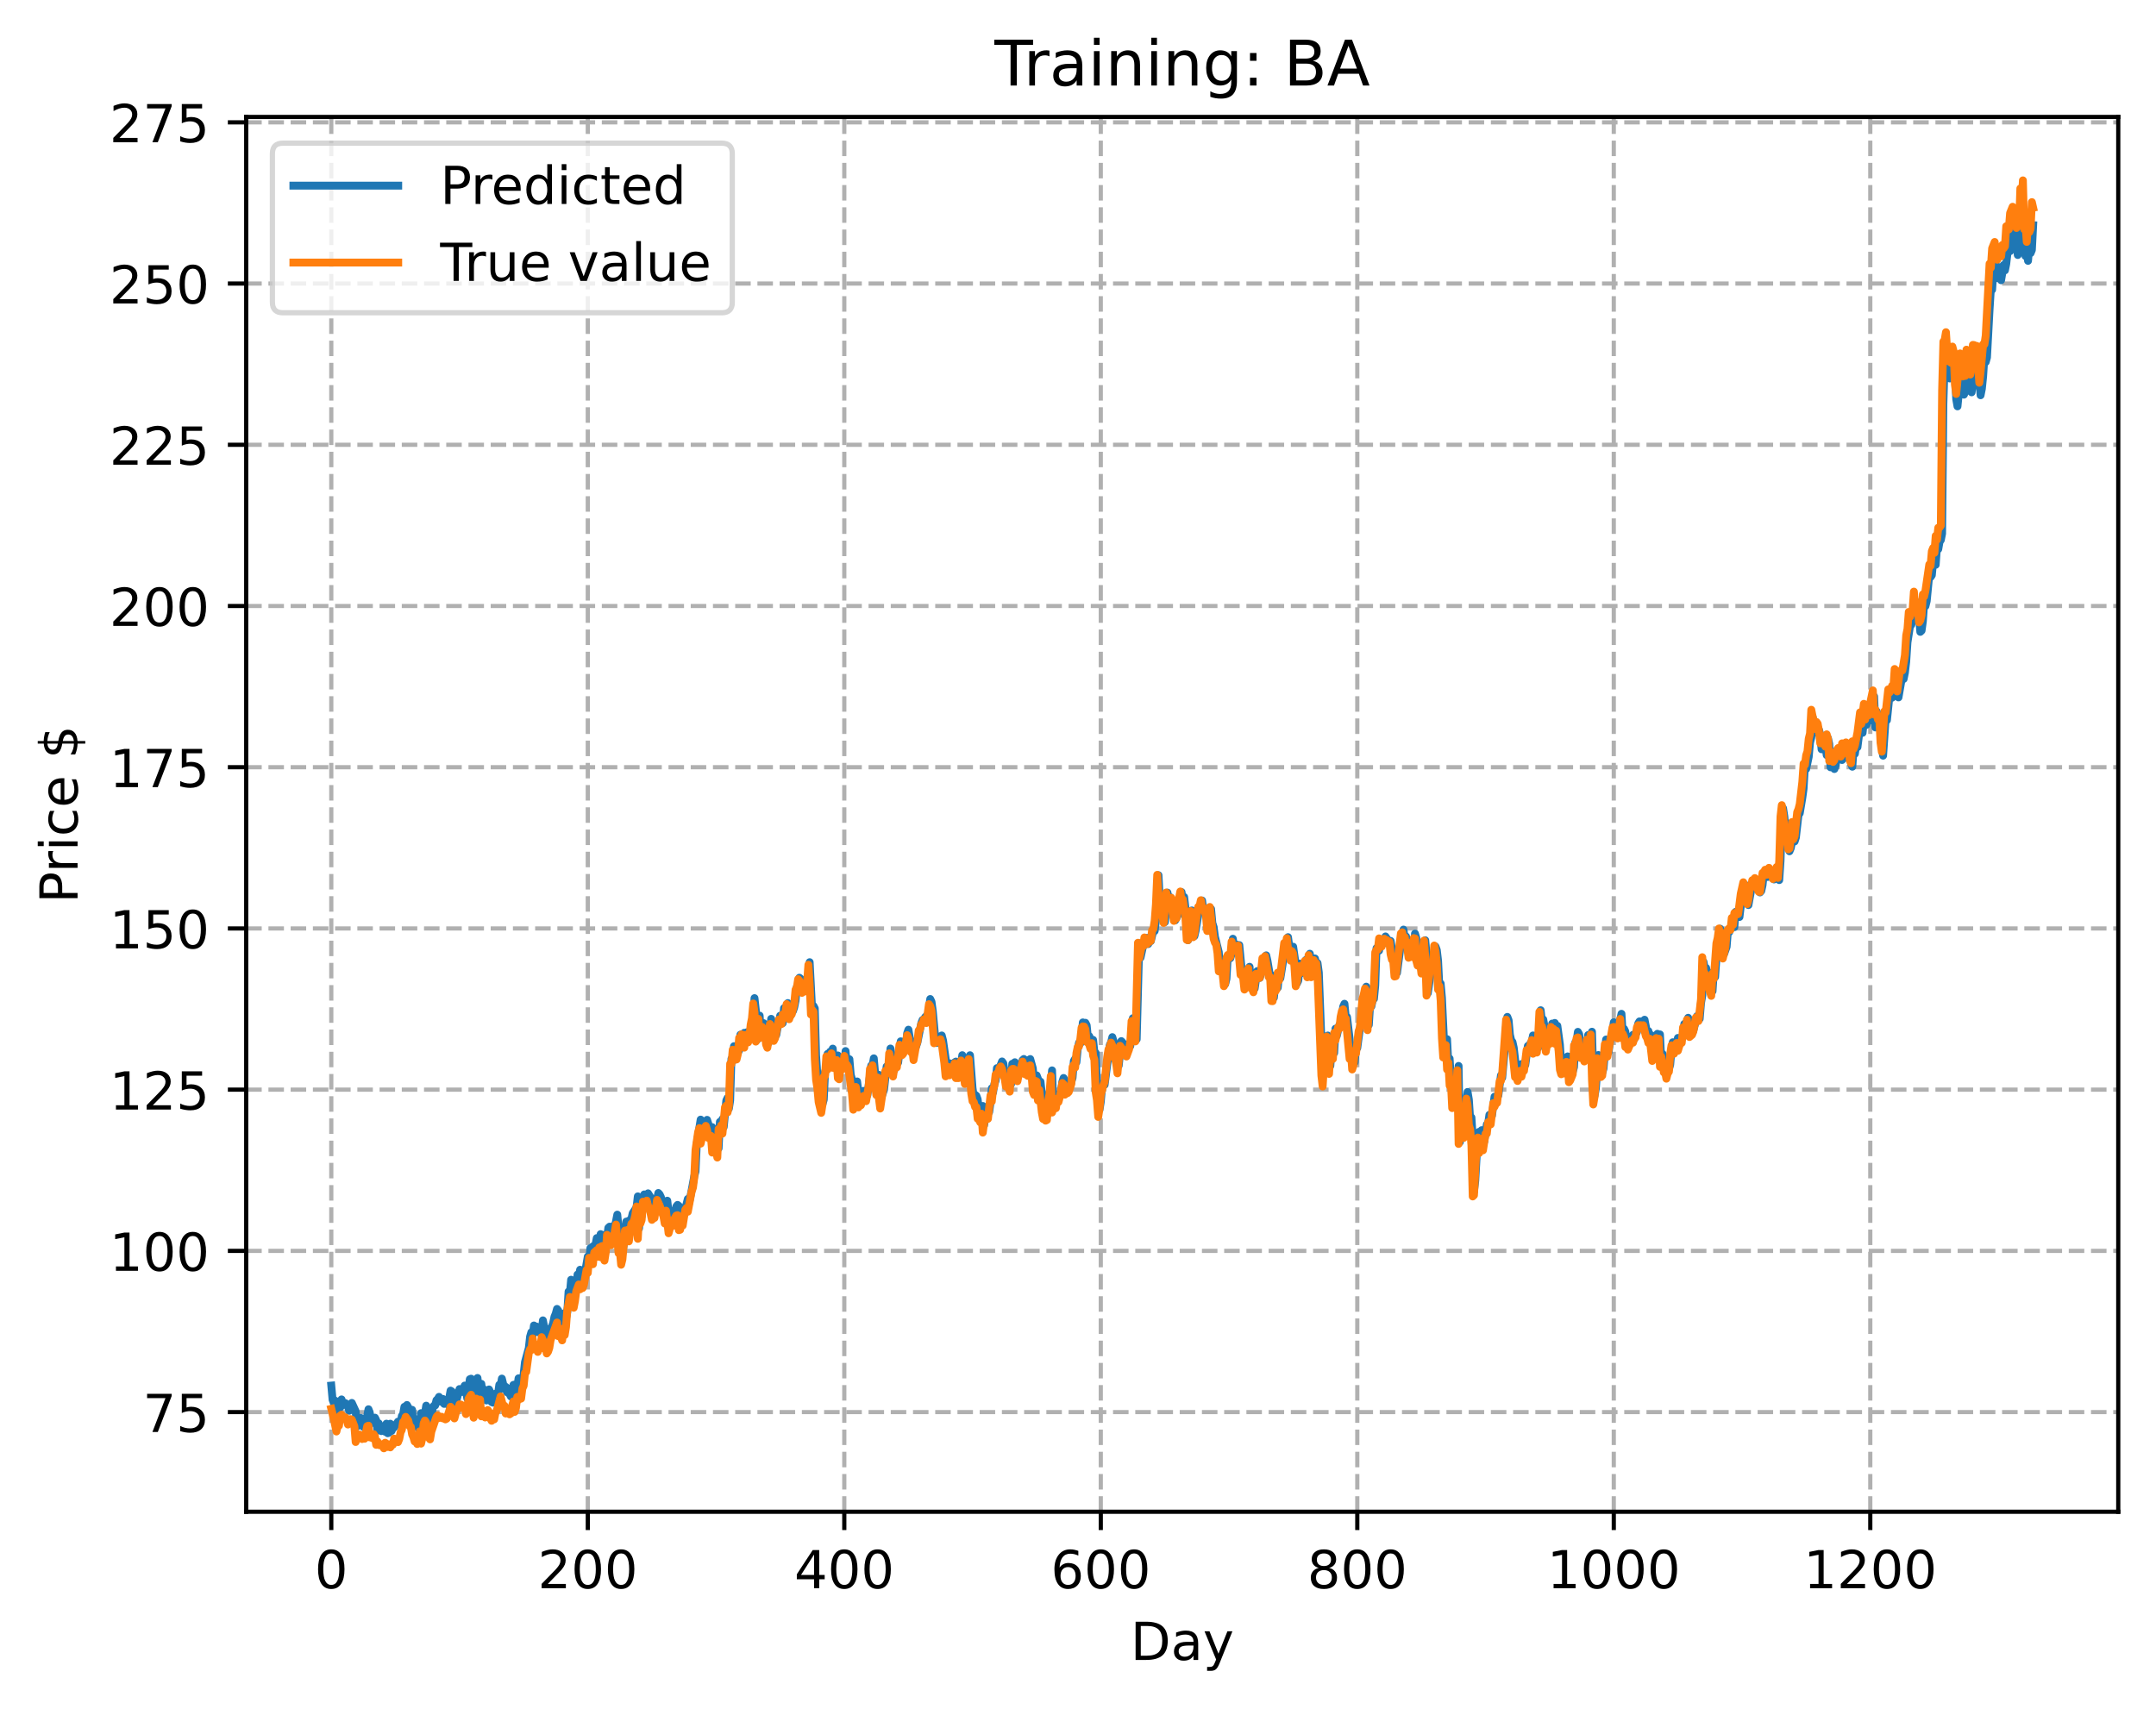 <?xml version="1.0" encoding="utf-8" standalone="no"?>
<!DOCTYPE svg PUBLIC "-//W3C//DTD SVG 1.1//EN"
  "http://www.w3.org/Graphics/SVG/1.1/DTD/svg11.dtd">
<!-- Created with matplotlib (https://matplotlib.org/) -->
<svg height="325.986pt" version="1.1" viewBox="0 0 411.286 325.986" width="411.286pt" xmlns="http://www.w3.org/2000/svg" xmlns:xlink="http://www.w3.org/1999/xlink">
 <defs>
  <style type="text/css">
*{stroke-linecap:butt;stroke-linejoin:round;}
  </style>
 </defs>
 <g id="figure_1">
  <g id="patch_1">
   <path d="M 0 325.986 
L 411.286 325.986 
L 411.286 0 
L 0 0 
z
" style="fill:#ffffff;"/>
  </g>
  <g id="axes_1">
   <g id="patch_2">
    <path d="M 46.966 288.43 
L 404.086 288.43 
L 404.086 22.318 
L 46.966 22.318 
z
" style="fill:#ffffff;"/>
   </g>
   <g id="matplotlib.axis_1">
    <g id="xtick_1">
     <g id="line2d_1">
      <path clip-path="url(#p8cddc0a2d9)" d="M 63.198 288.43 
L 63.198 22.318 
" style="fill:none;stroke:#b0b0b0;stroke-dasharray:2.96,1.28;stroke-dashoffset:0;stroke-width:0.8;"/>
     </g>
     <g id="line2d_2">
      <defs>
       <path d="M 0 0 
L 0 3.5 
" id="m08dbbba5c4" style="stroke:#000000;stroke-width:0.8;"/>
      </defs>
      <g>
       <use style="stroke:#000000;stroke-width:0.8;" x="63.198" xlink:href="#m08dbbba5c4" y="288.43"/>
      </g>
     </g>
     <g id="text_1">
      <!-- 0 -->
      <defs>
       <path d="M 31.781 66.406 
Q 24.172 66.406 20.328 58.906 
Q 16.5 51.422 16.5 36.375 
Q 16.5 21.391 20.328 13.891 
Q 24.172 6.391 31.781 6.391 
Q 39.453 6.391 43.281 13.891 
Q 47.125 21.391 47.125 36.375 
Q 47.125 51.422 43.281 58.906 
Q 39.453 66.406 31.781 66.406 
z
M 31.781 74.219 
Q 44.047 74.219 50.516 64.516 
Q 56.984 54.828 56.984 36.375 
Q 56.984 17.969 50.516 8.266 
Q 44.047 -1.422 31.781 -1.422 
Q 19.531 -1.422 13.062 8.266 
Q 6.594 17.969 6.594 36.375 
Q 6.594 54.828 13.062 64.516 
Q 19.531 74.219 31.781 74.219 
z
" id="DejaVuSans-48"/>
      </defs>
      <g transform="translate(60.017 303.029)scale(0.1 -0.1)">
       <use xlink:href="#DejaVuSans-48"/>
      </g>
     </g>
    </g>
    <g id="xtick_2">
     <g id="line2d_3">
      <path clip-path="url(#p8cddc0a2d9)" d="M 112.129 288.43 
L 112.129 22.318 
" style="fill:none;stroke:#b0b0b0;stroke-dasharray:2.96,1.28;stroke-dashoffset:0;stroke-width:0.8;"/>
     </g>
     <g id="line2d_4">
      <g>
       <use style="stroke:#000000;stroke-width:0.8;" x="112.129" xlink:href="#m08dbbba5c4" y="288.43"/>
      </g>
     </g>
     <g id="text_2">
      <!-- 200 -->
      <defs>
       <path d="M 19.188 8.297 
L 53.609 8.297 
L 53.609 0 
L 7.328 0 
L 7.328 8.297 
Q 12.938 14.109 22.625 23.891 
Q 32.328 33.688 34.812 36.531 
Q 39.547 41.844 41.422 45.531 
Q 43.312 49.219 43.312 52.781 
Q 43.312 58.594 39.234 62.25 
Q 35.156 65.922 28.609 65.922 
Q 23.969 65.922 18.812 64.312 
Q 13.672 62.703 7.812 59.422 
L 7.812 69.391 
Q 13.766 71.781 18.938 73 
Q 24.125 74.219 28.422 74.219 
Q 39.75 74.219 46.484 68.547 
Q 53.219 62.891 53.219 53.422 
Q 53.219 48.922 51.531 44.891 
Q 49.859 40.875 45.406 35.406 
Q 44.188 33.984 37.641 27.219 
Q 31.109 20.453 19.188 8.297 
z
" id="DejaVuSans-50"/>
      </defs>
      <g transform="translate(102.585 303.029)scale(0.1 -0.1)">
       <use xlink:href="#DejaVuSans-50"/>
       <use x="63.623" xlink:href="#DejaVuSans-48"/>
       <use x="127.246" xlink:href="#DejaVuSans-48"/>
      </g>
     </g>
    </g>
    <g id="xtick_3">
     <g id="line2d_5">
      <path clip-path="url(#p8cddc0a2d9)" d="M 161.06 288.43 
L 161.06 22.318 
" style="fill:none;stroke:#b0b0b0;stroke-dasharray:2.96,1.28;stroke-dashoffset:0;stroke-width:0.8;"/>
     </g>
     <g id="line2d_6">
      <g>
       <use style="stroke:#000000;stroke-width:0.8;" x="161.06" xlink:href="#m08dbbba5c4" y="288.43"/>
      </g>
     </g>
     <g id="text_3">
      <!-- 400 -->
      <defs>
       <path d="M 37.797 64.312 
L 12.891 25.391 
L 37.797 25.391 
z
M 35.203 72.906 
L 47.609 72.906 
L 47.609 25.391 
L 58.016 25.391 
L 58.016 17.188 
L 47.609 17.188 
L 47.609 0 
L 37.797 0 
L 37.797 17.188 
L 4.891 17.188 
L 4.891 26.703 
z
" id="DejaVuSans-52"/>
      </defs>
      <g transform="translate(151.516 303.029)scale(0.1 -0.1)">
       <use xlink:href="#DejaVuSans-52"/>
       <use x="63.623" xlink:href="#DejaVuSans-48"/>
       <use x="127.246" xlink:href="#DejaVuSans-48"/>
      </g>
     </g>
    </g>
    <g id="xtick_4">
     <g id="line2d_7">
      <path clip-path="url(#p8cddc0a2d9)" d="M 209.99 288.43 
L 209.99 22.318 
" style="fill:none;stroke:#b0b0b0;stroke-dasharray:2.96,1.28;stroke-dashoffset:0;stroke-width:0.8;"/>
     </g>
     <g id="line2d_8">
      <g>
       <use style="stroke:#000000;stroke-width:0.8;" x="209.99" xlink:href="#m08dbbba5c4" y="288.43"/>
      </g>
     </g>
     <g id="text_4">
      <!-- 600 -->
      <defs>
       <path d="M 33.016 40.375 
Q 26.375 40.375 22.484 35.828 
Q 18.609 31.297 18.609 23.391 
Q 18.609 15.531 22.484 10.953 
Q 26.375 6.391 33.016 6.391 
Q 39.656 6.391 43.531 10.953 
Q 47.406 15.531 47.406 23.391 
Q 47.406 31.297 43.531 35.828 
Q 39.656 40.375 33.016 40.375 
z
M 52.594 71.297 
L 52.594 62.312 
Q 48.875 64.062 45.094 64.984 
Q 41.312 65.922 37.594 65.922 
Q 27.828 65.922 22.672 59.328 
Q 17.531 52.734 16.797 39.406 
Q 19.672 43.656 24.016 45.922 
Q 28.375 48.188 33.594 48.188 
Q 44.578 48.188 50.953 41.516 
Q 57.328 34.859 57.328 23.391 
Q 57.328 12.156 50.688 5.359 
Q 44.047 -1.422 33.016 -1.422 
Q 20.359 -1.422 13.672 8.266 
Q 6.984 17.969 6.984 36.375 
Q 6.984 53.656 15.188 63.938 
Q 23.391 74.219 37.203 74.219 
Q 40.922 74.219 44.703 73.484 
Q 48.484 72.75 52.594 71.297 
z
" id="DejaVuSans-54"/>
      </defs>
      <g transform="translate(200.446 303.029)scale(0.1 -0.1)">
       <use xlink:href="#DejaVuSans-54"/>
       <use x="63.623" xlink:href="#DejaVuSans-48"/>
       <use x="127.246" xlink:href="#DejaVuSans-48"/>
      </g>
     </g>
    </g>
    <g id="xtick_5">
     <g id="line2d_9">
      <path clip-path="url(#p8cddc0a2d9)" d="M 258.921 288.43 
L 258.921 22.318 
" style="fill:none;stroke:#b0b0b0;stroke-dasharray:2.96,1.28;stroke-dashoffset:0;stroke-width:0.8;"/>
     </g>
     <g id="line2d_10">
      <g>
       <use style="stroke:#000000;stroke-width:0.8;" x="258.921" xlink:href="#m08dbbba5c4" y="288.43"/>
      </g>
     </g>
     <g id="text_5">
      <!-- 800 -->
      <defs>
       <path d="M 31.781 34.625 
Q 24.75 34.625 20.719 30.859 
Q 16.703 27.094 16.703 20.516 
Q 16.703 13.922 20.719 10.156 
Q 24.75 6.391 31.781 6.391 
Q 38.812 6.391 42.859 10.172 
Q 46.922 13.969 46.922 20.516 
Q 46.922 27.094 42.891 30.859 
Q 38.875 34.625 31.781 34.625 
z
M 21.922 38.812 
Q 15.578 40.375 12.031 44.719 
Q 8.5 49.078 8.5 55.328 
Q 8.5 64.062 14.719 69.141 
Q 20.953 74.219 31.781 74.219 
Q 42.672 74.219 48.875 69.141 
Q 55.078 64.062 55.078 55.328 
Q 55.078 49.078 51.531 44.719 
Q 48 40.375 41.703 38.812 
Q 48.828 37.156 52.797 32.312 
Q 56.781 27.484 56.781 20.516 
Q 56.781 9.906 50.312 4.234 
Q 43.844 -1.422 31.781 -1.422 
Q 19.734 -1.422 13.25 4.234 
Q 6.781 9.906 6.781 20.516 
Q 6.781 27.484 10.781 32.312 
Q 14.797 37.156 21.922 38.812 
z
M 18.312 54.391 
Q 18.312 48.734 21.844 45.562 
Q 25.391 42.391 31.781 42.391 
Q 38.141 42.391 41.719 45.562 
Q 45.312 48.734 45.312 54.391 
Q 45.312 60.062 41.719 63.234 
Q 38.141 66.406 31.781 66.406 
Q 25.391 66.406 21.844 63.234 
Q 18.312 60.062 18.312 54.391 
z
" id="DejaVuSans-56"/>
      </defs>
      <g transform="translate(249.377 303.029)scale(0.1 -0.1)">
       <use xlink:href="#DejaVuSans-56"/>
       <use x="63.623" xlink:href="#DejaVuSans-48"/>
       <use x="127.246" xlink:href="#DejaVuSans-48"/>
      </g>
     </g>
    </g>
    <g id="xtick_6">
     <g id="line2d_11">
      <path clip-path="url(#p8cddc0a2d9)" d="M 307.851 288.43 
L 307.851 22.318 
" style="fill:none;stroke:#b0b0b0;stroke-dasharray:2.96,1.28;stroke-dashoffset:0;stroke-width:0.8;"/>
     </g>
     <g id="line2d_12">
      <g>
       <use style="stroke:#000000;stroke-width:0.8;" x="307.851" xlink:href="#m08dbbba5c4" y="288.43"/>
      </g>
     </g>
     <g id="text_6">
      <!-- 1000 -->
      <defs>
       <path d="M 12.406 8.297 
L 28.516 8.297 
L 28.516 63.922 
L 10.984 60.406 
L 10.984 69.391 
L 28.422 72.906 
L 38.281 72.906 
L 38.281 8.297 
L 54.391 8.297 
L 54.391 0 
L 12.406 0 
z
" id="DejaVuSans-49"/>
      </defs>
      <g transform="translate(295.126 303.029)scale(0.1 -0.1)">
       <use xlink:href="#DejaVuSans-49"/>
       <use x="63.623" xlink:href="#DejaVuSans-48"/>
       <use x="127.246" xlink:href="#DejaVuSans-48"/>
       <use x="190.869" xlink:href="#DejaVuSans-48"/>
      </g>
     </g>
    </g>
    <g id="xtick_7">
     <g id="line2d_13">
      <path clip-path="url(#p8cddc0a2d9)" d="M 356.782 288.43 
L 356.782 22.318 
" style="fill:none;stroke:#b0b0b0;stroke-dasharray:2.96,1.28;stroke-dashoffset:0;stroke-width:0.8;"/>
     </g>
     <g id="line2d_14">
      <g>
       <use style="stroke:#000000;stroke-width:0.8;" x="356.782" xlink:href="#m08dbbba5c4" y="288.43"/>
      </g>
     </g>
     <g id="text_7">
      <!-- 1200 -->
      <g transform="translate(344.057 303.029)scale(0.1 -0.1)">
       <use xlink:href="#DejaVuSans-49"/>
       <use x="63.623" xlink:href="#DejaVuSans-50"/>
       <use x="127.246" xlink:href="#DejaVuSans-48"/>
       <use x="190.869" xlink:href="#DejaVuSans-48"/>
      </g>
     </g>
    </g>
    <g id="text_8">
     <!-- Day -->
     <defs>
      <path d="M 19.672 64.797 
L 19.672 8.109 
L 31.594 8.109 
Q 46.688 8.109 53.688 14.938 
Q 60.688 21.781 60.688 36.531 
Q 60.688 51.172 53.688 57.984 
Q 46.688 64.797 31.594 64.797 
z
M 9.812 72.906 
L 30.078 72.906 
Q 51.266 72.906 61.172 64.094 
Q 71.094 55.281 71.094 36.531 
Q 71.094 17.672 61.125 8.828 
Q 51.172 0 30.078 0 
L 9.812 0 
z
" id="DejaVuSans-68"/>
      <path d="M 34.281 27.484 
Q 23.391 27.484 19.188 25 
Q 14.984 22.516 14.984 16.5 
Q 14.984 11.719 18.141 8.906 
Q 21.297 6.109 26.703 6.109 
Q 34.188 6.109 38.703 11.406 
Q 43.219 16.703 43.219 25.484 
L 43.219 27.484 
z
M 52.203 31.203 
L 52.203 0 
L 43.219 0 
L 43.219 8.297 
Q 40.141 3.328 35.547 0.953 
Q 30.953 -1.422 24.312 -1.422 
Q 15.922 -1.422 10.953 3.297 
Q 6 8.016 6 15.922 
Q 6 25.141 12.172 29.828 
Q 18.359 34.516 30.609 34.516 
L 43.219 34.516 
L 43.219 35.406 
Q 43.219 41.609 39.141 45 
Q 35.062 48.391 27.688 48.391 
Q 23 48.391 18.547 47.266 
Q 14.109 46.141 10.016 43.891 
L 10.016 52.203 
Q 14.938 54.109 19.578 55.047 
Q 24.219 56 28.609 56 
Q 40.484 56 46.344 49.844 
Q 52.203 43.703 52.203 31.203 
z
" id="DejaVuSans-97"/>
      <path d="M 32.172 -5.078 
Q 28.375 -14.844 24.75 -17.812 
Q 21.141 -20.797 15.094 -20.797 
L 7.906 -20.797 
L 7.906 -13.281 
L 13.188 -13.281 
Q 16.891 -13.281 18.938 -11.516 
Q 21 -9.766 23.484 -3.219 
L 25.094 0.875 
L 2.984 54.688 
L 12.5 54.688 
L 29.594 11.922 
L 46.688 54.688 
L 56.203 54.688 
z
" id="DejaVuSans-121"/>
     </defs>
     <g transform="translate(215.652 316.707)scale(0.1 -0.1)">
      <use xlink:href="#DejaVuSans-68"/>
      <use x="77.002" xlink:href="#DejaVuSans-97"/>
      <use x="138.281" xlink:href="#DejaVuSans-121"/>
     </g>
    </g>
   </g>
   <g id="matplotlib.axis_2">
    <g id="ytick_1">
     <g id="line2d_15">
      <path clip-path="url(#p8cddc0a2d9)" d="M 46.966 269.419 
L 404.086 269.419 
" style="fill:none;stroke:#b0b0b0;stroke-dasharray:2.96,1.28;stroke-dashoffset:0;stroke-width:0.8;"/>
     </g>
     <g id="line2d_16">
      <defs>
       <path d="M 0 0 
L -3.5 0 
" id="md31ca4ecf0" style="stroke:#000000;stroke-width:0.8;"/>
      </defs>
      <g>
       <use style="stroke:#000000;stroke-width:0.8;" x="46.966" xlink:href="#md31ca4ecf0" y="269.419"/>
      </g>
     </g>
     <g id="text_9">
      <!-- 75 -->
      <defs>
       <path d="M 8.203 72.906 
L 55.078 72.906 
L 55.078 68.703 
L 28.609 0 
L 18.312 0 
L 43.219 64.594 
L 8.203 64.594 
z
" id="DejaVuSans-55"/>
       <path d="M 10.797 72.906 
L 49.516 72.906 
L 49.516 64.594 
L 19.828 64.594 
L 19.828 46.734 
Q 21.969 47.469 24.109 47.828 
Q 26.266 48.188 28.422 48.188 
Q 40.625 48.188 47.75 41.5 
Q 54.891 34.812 54.891 23.391 
Q 54.891 11.625 47.562 5.094 
Q 40.234 -1.422 26.906 -1.422 
Q 22.312 -1.422 17.547 -0.641 
Q 12.797 0.141 7.719 1.703 
L 7.719 11.625 
Q 12.109 9.234 16.797 8.062 
Q 21.484 6.891 26.703 6.891 
Q 35.156 6.891 40.078 11.328 
Q 45.016 15.766 45.016 23.391 
Q 45.016 31 40.078 35.438 
Q 35.156 39.891 26.703 39.891 
Q 22.75 39.891 18.812 39.016 
Q 14.891 38.141 10.797 36.281 
z
" id="DejaVuSans-53"/>
      </defs>
      <g transform="translate(27.241 273.219)scale(0.1 -0.1)">
       <use xlink:href="#DejaVuSans-55"/>
       <use x="63.623" xlink:href="#DejaVuSans-53"/>
      </g>
     </g>
    </g>
    <g id="ytick_2">
     <g id="line2d_17">
      <path clip-path="url(#p8cddc0a2d9)" d="M 46.966 238.659 
L 404.086 238.659 
" style="fill:none;stroke:#b0b0b0;stroke-dasharray:2.96,1.28;stroke-dashoffset:0;stroke-width:0.8;"/>
     </g>
     <g id="line2d_18">
      <g>
       <use style="stroke:#000000;stroke-width:0.8;" x="46.966" xlink:href="#md31ca4ecf0" y="238.659"/>
      </g>
     </g>
     <g id="text_10">
      <!-- 100 -->
      <g transform="translate(20.878 242.459)scale(0.1 -0.1)">
       <use xlink:href="#DejaVuSans-49"/>
       <use x="63.623" xlink:href="#DejaVuSans-48"/>
       <use x="127.246" xlink:href="#DejaVuSans-48"/>
      </g>
     </g>
    </g>
    <g id="ytick_3">
     <g id="line2d_19">
      <path clip-path="url(#p8cddc0a2d9)" d="M 46.966 207.9 
L 404.086 207.9 
" style="fill:none;stroke:#b0b0b0;stroke-dasharray:2.96,1.28;stroke-dashoffset:0;stroke-width:0.8;"/>
     </g>
     <g id="line2d_20">
      <g>
       <use style="stroke:#000000;stroke-width:0.8;" x="46.966" xlink:href="#md31ca4ecf0" y="207.9"/>
      </g>
     </g>
     <g id="text_11">
      <!-- 125 -->
      <g transform="translate(20.878 211.699)scale(0.1 -0.1)">
       <use xlink:href="#DejaVuSans-49"/>
       <use x="63.623" xlink:href="#DejaVuSans-50"/>
       <use x="127.246" xlink:href="#DejaVuSans-53"/>
      </g>
     </g>
    </g>
    <g id="ytick_4">
     <g id="line2d_21">
      <path clip-path="url(#p8cddc0a2d9)" d="M 46.966 177.14 
L 404.086 177.14 
" style="fill:none;stroke:#b0b0b0;stroke-dasharray:2.96,1.28;stroke-dashoffset:0;stroke-width:0.8;"/>
     </g>
     <g id="line2d_22">
      <g>
       <use style="stroke:#000000;stroke-width:0.8;" x="46.966" xlink:href="#md31ca4ecf0" y="177.14"/>
      </g>
     </g>
     <g id="text_12">
      <!-- 150 -->
      <g transform="translate(20.878 180.939)scale(0.1 -0.1)">
       <use xlink:href="#DejaVuSans-49"/>
       <use x="63.623" xlink:href="#DejaVuSans-53"/>
       <use x="127.246" xlink:href="#DejaVuSans-48"/>
      </g>
     </g>
    </g>
    <g id="ytick_5">
     <g id="line2d_23">
      <path clip-path="url(#p8cddc0a2d9)" d="M 46.966 146.38 
L 404.086 146.38 
" style="fill:none;stroke:#b0b0b0;stroke-dasharray:2.96,1.28;stroke-dashoffset:0;stroke-width:0.8;"/>
     </g>
     <g id="line2d_24">
      <g>
       <use style="stroke:#000000;stroke-width:0.8;" x="46.966" xlink:href="#md31ca4ecf0" y="146.38"/>
      </g>
     </g>
     <g id="text_13">
      <!-- 175 -->
      <g transform="translate(20.878 150.179)scale(0.1 -0.1)">
       <use xlink:href="#DejaVuSans-49"/>
       <use x="63.623" xlink:href="#DejaVuSans-55"/>
       <use x="127.246" xlink:href="#DejaVuSans-53"/>
      </g>
     </g>
    </g>
    <g id="ytick_6">
     <g id="line2d_25">
      <path clip-path="url(#p8cddc0a2d9)" d="M 46.966 115.62 
L 404.086 115.62 
" style="fill:none;stroke:#b0b0b0;stroke-dasharray:2.96,1.28;stroke-dashoffset:0;stroke-width:0.8;"/>
     </g>
     <g id="line2d_26">
      <g>
       <use style="stroke:#000000;stroke-width:0.8;" x="46.966" xlink:href="#md31ca4ecf0" y="115.62"/>
      </g>
     </g>
     <g id="text_14">
      <!-- 200 -->
      <g transform="translate(20.878 119.419)scale(0.1 -0.1)">
       <use xlink:href="#DejaVuSans-50"/>
       <use x="63.623" xlink:href="#DejaVuSans-48"/>
       <use x="127.246" xlink:href="#DejaVuSans-48"/>
      </g>
     </g>
    </g>
    <g id="ytick_7">
     <g id="line2d_27">
      <path clip-path="url(#p8cddc0a2d9)" d="M 46.966 84.86 
L 404.086 84.86 
" style="fill:none;stroke:#b0b0b0;stroke-dasharray:2.96,1.28;stroke-dashoffset:0;stroke-width:0.8;"/>
     </g>
     <g id="line2d_28">
      <g>
       <use style="stroke:#000000;stroke-width:0.8;" x="46.966" xlink:href="#md31ca4ecf0" y="84.86"/>
      </g>
     </g>
     <g id="text_15">
      <!-- 225 -->
      <g transform="translate(20.878 88.659)scale(0.1 -0.1)">
       <use xlink:href="#DejaVuSans-50"/>
       <use x="63.623" xlink:href="#DejaVuSans-50"/>
       <use x="127.246" xlink:href="#DejaVuSans-53"/>
      </g>
     </g>
    </g>
    <g id="ytick_8">
     <g id="line2d_29">
      <path clip-path="url(#p8cddc0a2d9)" d="M 46.966 54.1 
L 404.086 54.1 
" style="fill:none;stroke:#b0b0b0;stroke-dasharray:2.96,1.28;stroke-dashoffset:0;stroke-width:0.8;"/>
     </g>
     <g id="line2d_30">
      <g>
       <use style="stroke:#000000;stroke-width:0.8;" x="46.966" xlink:href="#md31ca4ecf0" y="54.1"/>
      </g>
     </g>
     <g id="text_16">
      <!-- 250 -->
      <g transform="translate(20.878 57.9)scale(0.1 -0.1)">
       <use xlink:href="#DejaVuSans-50"/>
       <use x="63.623" xlink:href="#DejaVuSans-53"/>
       <use x="127.246" xlink:href="#DejaVuSans-48"/>
      </g>
     </g>
    </g>
    <g id="ytick_9">
     <g id="line2d_31">
      <path clip-path="url(#p8cddc0a2d9)" d="M 46.966 23.341 
L 404.086 23.341 
" style="fill:none;stroke:#b0b0b0;stroke-dasharray:2.96,1.28;stroke-dashoffset:0;stroke-width:0.8;"/>
     </g>
     <g id="line2d_32">
      <g>
       <use style="stroke:#000000;stroke-width:0.8;" x="46.966" xlink:href="#md31ca4ecf0" y="23.341"/>
      </g>
     </g>
     <g id="text_17">
      <!-- 275 -->
      <g transform="translate(20.878 27.14)scale(0.1 -0.1)">
       <use xlink:href="#DejaVuSans-50"/>
       <use x="63.623" xlink:href="#DejaVuSans-55"/>
       <use x="127.246" xlink:href="#DejaVuSans-53"/>
      </g>
     </g>
    </g>
    <g id="text_18">
     <!-- Price $ -->
     <defs>
      <path d="M 19.672 64.797 
L 19.672 37.406 
L 32.078 37.406 
Q 38.969 37.406 42.719 40.969 
Q 46.484 44.531 46.484 51.125 
Q 46.484 57.672 42.719 61.234 
Q 38.969 64.797 32.078 64.797 
z
M 9.812 72.906 
L 32.078 72.906 
Q 44.344 72.906 50.609 67.359 
Q 56.891 61.812 56.891 51.125 
Q 56.891 40.328 50.609 34.812 
Q 44.344 29.297 32.078 29.297 
L 19.672 29.297 
L 19.672 0 
L 9.812 0 
z
" id="DejaVuSans-80"/>
      <path d="M 41.109 46.297 
Q 39.594 47.172 37.812 47.578 
Q 36.031 48 33.891 48 
Q 26.266 48 22.188 43.047 
Q 18.109 38.094 18.109 28.812 
L 18.109 0 
L 9.078 0 
L 9.078 54.688 
L 18.109 54.688 
L 18.109 46.188 
Q 20.953 51.172 25.484 53.578 
Q 30.031 56 36.531 56 
Q 37.453 56 38.578 55.875 
Q 39.703 55.766 41.062 55.516 
z
" id="DejaVuSans-114"/>
      <path d="M 9.422 54.688 
L 18.406 54.688 
L 18.406 0 
L 9.422 0 
z
M 9.422 75.984 
L 18.406 75.984 
L 18.406 64.594 
L 9.422 64.594 
z
" id="DejaVuSans-105"/>
      <path d="M 48.781 52.594 
L 48.781 44.188 
Q 44.969 46.297 41.141 47.344 
Q 37.312 48.391 33.406 48.391 
Q 24.656 48.391 19.812 42.844 
Q 14.984 37.312 14.984 27.297 
Q 14.984 17.281 19.812 11.734 
Q 24.656 6.203 33.406 6.203 
Q 37.312 6.203 41.141 7.25 
Q 44.969 8.297 48.781 10.406 
L 48.781 2.094 
Q 45.016 0.344 40.984 -0.531 
Q 36.969 -1.422 32.422 -1.422 
Q 20.062 -1.422 12.781 6.344 
Q 5.516 14.109 5.516 27.297 
Q 5.516 40.672 12.859 48.328 
Q 20.219 56 33.016 56 
Q 37.156 56 41.109 55.141 
Q 45.062 54.297 48.781 52.594 
z
" id="DejaVuSans-99"/>
      <path d="M 56.203 29.594 
L 56.203 25.203 
L 14.891 25.203 
Q 15.484 15.922 20.484 11.062 
Q 25.484 6.203 34.422 6.203 
Q 39.594 6.203 44.453 7.469 
Q 49.312 8.734 54.109 11.281 
L 54.109 2.781 
Q 49.266 0.734 44.188 -0.344 
Q 39.109 -1.422 33.891 -1.422 
Q 20.797 -1.422 13.156 6.188 
Q 5.516 13.812 5.516 26.812 
Q 5.516 40.234 12.766 48.109 
Q 20.016 56 32.328 56 
Q 43.359 56 49.781 48.891 
Q 56.203 41.797 56.203 29.594 
z
M 47.219 32.234 
Q 47.125 39.594 43.094 43.984 
Q 39.062 48.391 32.422 48.391 
Q 24.906 48.391 20.391 44.141 
Q 15.875 39.891 15.188 32.172 
z
" id="DejaVuSans-101"/>
      <path id="DejaVuSans-32"/>
      <path d="M 33.797 -14.703 
L 28.906 -14.703 
L 28.859 0 
Q 23.734 0.094 18.609 1.188 
Q 13.484 2.297 8.297 4.5 
L 8.297 13.281 
Q 13.281 10.156 18.375 8.562 
Q 23.484 6.984 28.906 6.938 
L 28.906 29.203 
Q 18.109 30.953 13.203 35.156 
Q 8.297 39.359 8.297 46.688 
Q 8.297 54.641 13.625 59.219 
Q 18.953 63.812 28.906 64.5 
L 28.906 75.984 
L 33.797 75.984 
L 33.797 64.656 
Q 38.328 64.453 42.578 63.688 
Q 46.828 62.938 50.875 61.625 
L 50.875 53.078 
Q 46.828 55.125 42.547 56.25 
Q 38.281 57.375 33.797 57.562 
L 33.797 36.719 
Q 44.875 35.016 50.094 30.609 
Q 55.328 26.219 55.328 18.609 
Q 55.328 10.359 49.781 5.594 
Q 44.234 0.828 33.797 0.094 
z
M 28.906 37.594 
L 28.906 57.625 
Q 23.25 56.984 20.266 54.391 
Q 17.281 51.812 17.281 47.516 
Q 17.281 43.312 20.031 40.969 
Q 22.797 38.625 28.906 37.594 
z
M 33.797 28.219 
L 33.797 7.078 
Q 39.984 7.906 43.141 10.594 
Q 46.297 13.281 46.297 17.672 
Q 46.297 21.969 43.281 24.5 
Q 40.281 27.047 33.797 28.219 
z
" id="DejaVuSans-36"/>
     </defs>
     <g transform="translate(14.798 172.342)rotate(-90)scale(0.1 -0.1)">
      <use xlink:href="#DejaVuSans-80"/>
      <use x="58.553" xlink:href="#DejaVuSans-114"/>
      <use x="99.666" xlink:href="#DejaVuSans-105"/>
      <use x="127.449" xlink:href="#DejaVuSans-99"/>
      <use x="182.43" xlink:href="#DejaVuSans-101"/>
      <use x="243.953" xlink:href="#DejaVuSans-32"/>
      <use x="275.74" xlink:href="#DejaVuSans-36"/>
     </g>
    </g>
   </g>
   <g id="line2d_33">
    <path clip-path="url(#p8cddc0a2d9)" d="M 63.198 264.364 
L 63.443 267.056 
L 63.688 267.722 
L 63.932 267.229 
L 64.422 269.539 
L 64.666 268.637 
L 64.911 268.525 
L 65.156 266.997 
L 65.4 268.092 
L 65.645 267.641 
L 65.89 267.712 
L 66.379 268.36 
L 66.623 269.169 
L 66.868 267.998 
L 67.113 267.666 
L 67.847 269.264 
L 68.091 272.188 
L 68.336 270.931 
L 68.825 270.539 
L 69.07 270.742 
L 69.315 272.244 
L 69.559 270.754 
L 69.804 271.415 
L 70.293 268.878 
L 70.538 269.512 
L 70.783 271.277 
L 71.027 271.254 
L 71.272 271.499 
L 71.517 270.479 
L 71.761 270.954 
L 72.006 272.967 
L 72.251 271.562 
L 72.74 273.045 
L 72.984 272.636 
L 73.229 272.517 
L 73.474 273.167 
L 73.718 271.628 
L 73.963 273.456 
L 74.208 273.362 
L 74.452 271.636 
L 74.697 273.023 
L 74.942 272.43 
L 75.186 272.352 
L 75.92 271.241 
L 76.165 271.772 
L 76.41 271.83 
L 76.654 270.164 
L 76.899 269.793 
L 77.144 268.409 
L 77.388 268.775 
L 77.633 268.061 
L 78.367 269.391 
L 78.611 268.984 
L 78.856 271.79 
L 79.101 271.477 
L 79.345 271.626 
L 79.59 270.81 
L 79.835 272.556 
L 80.079 271.841 
L 80.324 269.621 
L 80.569 272.823 
L 81.303 268.19 
L 81.547 268.595 
L 81.792 270.449 
L 82.037 270.878 
L 82.281 271.004 
L 82.526 268.672 
L 82.771 268.208 
L 83.015 268.154 
L 83.26 267.152 
L 83.505 266.927 
L 83.749 266.508 
L 83.994 267.402 
L 84.239 267.467 
L 84.483 266.904 
L 84.728 267.855 
L 84.972 267.462 
L 85.217 267.557 
L 85.462 267.992 
L 85.951 265.323 
L 86.196 265.482 
L 86.44 266.186 
L 86.685 267.239 
L 86.93 267.774 
L 87.419 265.867 
L 87.664 265.017 
L 88.153 265.58 
L 88.642 264.363 
L 88.887 265.319 
L 89.132 266.802 
L 89.621 263.145 
L 89.866 263.044 
L 90.11 263.24 
L 90.355 264.446 
L 90.599 267.564 
L 90.844 263.739 
L 91.089 262.908 
L 91.333 265.445 
L 91.578 264.397 
L 91.823 264.025 
L 92.067 265.963 
L 92.312 265.067 
L 92.801 267.2 
L 93.291 265.098 
L 93.535 265.627 
L 93.78 267.505 
L 94.025 267.617 
L 94.269 266.211 
L 94.514 265.916 
L 94.759 265.983 
L 95.003 265.926 
L 95.248 264.206 
L 95.493 264.477 
L 95.737 263.027 
L 96.227 265.021 
L 96.471 264.596 
L 96.716 265.627 
L 96.96 264.926 
L 97.205 265.975 
L 97.45 266.442 
L 97.694 265.948 
L 97.939 264.226 
L 98.184 264.172 
L 98.428 265.524 
L 98.673 264.775 
L 98.918 262.974 
L 99.407 263.099 
L 99.652 263.561 
L 99.896 262.131 
L 100.141 259.895 
L 100.875 257.212 
L 101.12 255.023 
L 101.364 254.181 
L 101.609 254.804 
L 101.854 252.893 
L 102.098 253.903 
L 102.343 253.098 
L 102.587 253.96 
L 102.832 254.224 
L 103.077 254.277 
L 103.321 254.189 
L 103.566 251.917 
L 103.811 253.191 
L 104.3 253.613 
L 104.545 255.492 
L 104.789 254.05 
L 105.034 253.867 
L 105.523 252.412 
L 105.768 251.231 
L 106.013 250.637 
L 106.257 249.735 
L 106.502 250.044 
L 106.747 251.936 
L 106.991 252.227 
L 107.481 252.329 
L 107.725 250.524 
L 107.97 251.591 
L 108.215 250.368 
L 108.459 246.421 
L 108.704 246.838 
L 108.948 244.164 
L 109.193 246.891 
L 109.682 246.619 
L 109.927 245.81 
L 110.172 243.171 
L 110.416 243.536 
L 110.661 242.258 
L 110.906 243.824 
L 111.15 242.959 
L 111.395 243.422 
L 111.64 242.526 
L 112.129 239.734 
L 112.374 241.048 
L 112.618 238.145 
L 112.863 238.243 
L 113.108 237.793 
L 113.352 238.729 
L 113.842 236.219 
L 114.086 236.265 
L 114.331 237.45 
L 114.575 235.463 
L 114.82 237.852 
L 115.065 235.623 
L 115.309 238.083 
L 115.554 238.386 
L 116.043 234.269 
L 116.288 234.037 
L 116.533 234.909 
L 116.777 234.952 
L 117.022 233.889 
L 117.267 234.237 
L 117.756 231.746 
L 118.245 236.943 
L 118.49 236.69 
L 118.735 239.093 
L 118.979 237.568 
L 119.469 233.069 
L 119.713 233.593 
L 119.958 232.889 
L 120.203 235.05 
L 120.447 232.562 
L 120.692 231.474 
L 121.426 230.367 
L 121.67 228.258 
L 121.915 234.357 
L 122.16 230.044 
L 122.404 232.082 
L 122.894 227.888 
L 123.138 228.602 
L 123.383 228.348 
L 123.628 227.682 
L 124.117 228.478 
L 124.362 230.307 
L 124.606 231.028 
L 124.851 229.735 
L 125.096 229.94 
L 125.585 227.616 
L 125.83 227.877 
L 126.074 228.394 
L 126.319 229.184 
L 126.808 229.849 
L 127.053 231.865 
L 127.297 229.085 
L 127.787 233.526 
L 128.031 232.75 
L 128.276 231.027 
L 128.765 232.144 
L 129.01 230.194 
L 129.255 229.888 
L 129.499 230.079 
L 129.744 232.65 
L 129.989 232.561 
L 130.233 230.905 
L 130.478 231.598 
L 131.212 228.744 
L 131.457 229.543 
L 131.946 227.081 
L 132.435 224.427 
L 132.68 223.511 
L 132.924 218.244 
L 133.658 213.613 
L 133.903 216.757 
L 134.148 215.916 
L 134.392 214.121 
L 134.637 214.221 
L 134.882 213.66 
L 135.126 214.425 
L 135.371 215.899 
L 135.616 215.688 
L 135.86 215.051 
L 136.105 218.441 
L 136.35 216.308 
L 136.839 217.641 
L 137.084 219.102 
L 137.328 214.04 
L 137.573 215.252 
L 137.818 213.508 
L 138.062 215.021 
L 138.551 209.967 
L 138.796 209.48 
L 139.041 211.518 
L 139.285 209.98 
L 139.53 202.024 
L 139.775 202.008 
L 140.019 199.605 
L 140.264 202.161 
L 140.509 201.036 
L 140.753 200.843 
L 140.998 200.413 
L 141.243 197.408 
L 141.487 197.346 
L 141.732 197.399 
L 141.977 197.053 
L 142.221 198.288 
L 142.466 196.952 
L 142.711 198.396 
L 142.955 198.286 
L 143.689 194.229 
L 143.934 190.436 
L 144.178 192.692 
L 144.423 198.389 
L 144.668 197.341 
L 144.912 193.768 
L 145.157 197.57 
L 145.402 195.749 
L 145.646 195.204 
L 145.891 195.4 
L 146.136 196.252 
L 146.38 198.151 
L 146.625 198.965 
L 146.87 197.626 
L 147.114 194.387 
L 147.604 196.86 
L 147.848 197.751 
L 148.093 197.444 
L 148.338 196.047 
L 148.582 195.432 
L 148.827 193.787 
L 149.072 195.087 
L 149.316 195.205 
L 149.561 192.348 
L 149.806 193.413 
L 150.05 192.718 
L 150.295 191.378 
L 150.784 193.818 
L 151.029 193.202 
L 151.273 192.916 
L 151.518 192.161 
L 151.763 190.93 
L 152.007 188.3 
L 152.252 188.624 
L 152.497 186.543 
L 152.741 186.745 
L 152.986 188.554 
L 153.231 188.897 
L 153.475 188.239 
L 153.72 188.871 
L 154.209 187.201 
L 154.454 183.579 
L 154.943 192.983 
L 155.188 191.932 
L 155.433 192.396 
L 155.677 201.348 
L 155.922 205.105 
L 156.166 206.238 
L 156.411 208.862 
L 156.9 210.673 
L 157.145 209.805 
L 157.39 204.497 
L 157.634 203.739 
L 157.879 201.071 
L 158.124 203.53 
L 158.368 200.653 
L 158.613 201.084 
L 158.858 200.067 
L 159.102 203.221 
L 159.347 201.902 
L 159.592 202.811 
L 159.836 201.379 
L 160.081 204.66 
L 160.326 204.29 
L 160.815 201.899 
L 161.06 203.353 
L 161.304 200.531 
L 161.549 203.094 
L 162.038 202.09 
L 162.283 205.031 
L 162.527 205.941 
L 162.772 207.625 
L 163.017 210.818 
L 163.506 206.33 
L 163.995 210.21 
L 164.24 208.36 
L 164.485 209.264 
L 164.729 208.133 
L 165.219 208.839 
L 165.463 208.956 
L 166.197 203.308 
L 166.442 203.351 
L 166.687 201.922 
L 166.931 204.698 
L 167.176 206.161 
L 167.421 206.948 
L 167.665 205.066 
L 167.91 208.846 
L 168.154 209.312 
L 168.644 207.905 
L 169.133 203.484 
L 169.378 203.448 
L 169.622 203.572 
L 169.867 200.048 
L 170.112 201.423 
L 170.356 202.105 
L 170.601 204.153 
L 171.09 201.322 
L 171.335 202.723 
L 171.824 198.676 
L 172.314 200.088 
L 172.558 200.373 
L 172.803 199.683 
L 173.048 197.163 
L 173.292 196.458 
L 173.782 199.35 
L 174.026 199.86 
L 174.271 198.737 
L 174.515 200.078 
L 174.76 199.643 
L 175.005 198.909 
L 175.739 195.248 
L 175.983 194.599 
L 176.228 194.771 
L 176.473 194.083 
L 176.717 193.829 
L 176.962 194.278 
L 177.451 190.604 
L 177.696 191.114 
L 177.941 192.916 
L 178.43 198.192 
L 178.675 198.994 
L 178.919 197.783 
L 179.164 197.907 
L 179.653 197.562 
L 179.898 198.506 
L 180.632 203.627 
L 180.876 202.915 
L 181.121 202.864 
L 181.366 204.722 
L 181.61 203.351 
L 181.855 203.227 
L 182.1 202.701 
L 182.344 202.544 
L 182.589 205.005 
L 182.834 205.027 
L 183.078 204.718 
L 183.568 201.323 
L 183.812 202.07 
L 184.302 205.469 
L 184.546 202.982 
L 184.791 202.998 
L 185.036 201.33 
L 185.525 207.604 
L 185.77 209.363 
L 186.014 208.875 
L 186.259 209.079 
L 186.503 209.744 
L 186.748 211.899 
L 186.993 211.859 
L 187.237 212.863 
L 187.482 211.013 
L 187.727 214.692 
L 188.216 211.637 
L 188.461 211.254 
L 188.705 212.167 
L 188.95 210.383 
L 189.195 207.634 
L 189.439 208.444 
L 189.684 206.856 
L 189.929 206.194 
L 190.173 203.793 
L 190.418 203.883 
L 190.663 203.788 
L 191.152 202.52 
L 191.397 202.862 
L 191.641 204.475 
L 191.886 204.386 
L 192.13 206.197 
L 192.375 205.625 
L 192.62 206.539 
L 192.864 206.871 
L 193.109 202.959 
L 193.354 203.424 
L 193.598 202.668 
L 193.843 203.916 
L 194.088 204.409 
L 194.332 205.198 
L 195.066 202.275 
L 195.311 202.046 
L 195.8 203.608 
L 196.045 202.278 
L 196.29 204.225 
L 196.534 202.061 
L 197.024 203.832 
L 197.268 206.496 
L 197.513 207.187 
L 197.758 205.178 
L 198.002 205.804 
L 198.247 208.952 
L 198.491 206.373 
L 198.981 210.85 
L 199.225 212.342 
L 199.47 210.074 
L 199.715 212.877 
L 199.959 211.889 
L 200.204 208.393 
L 200.449 207.273 
L 200.693 204.222 
L 200.938 211.253 
L 201.183 210.372 
L 201.427 210.068 
L 201.672 210.163 
L 201.917 208.781 
L 202.161 208.932 
L 202.406 208.243 
L 202.651 206.411 
L 202.895 205.671 
L 203.14 206.138 
L 203.385 207.571 
L 203.629 207.475 
L 203.874 206.897 
L 204.118 207.297 
L 204.608 205.626 
L 204.852 202.424 
L 205.097 202.012 
L 205.342 202.674 
L 205.586 200.183 
L 205.831 198.958 
L 206.076 199.096 
L 206.32 197.46 
L 206.565 195.07 
L 206.81 195.295 
L 207.054 195.142 
L 207.299 195.612 
L 207.544 198.113 
L 207.788 197.687 
L 208.033 198.264 
L 208.278 199.134 
L 208.522 198.401 
L 208.767 200.727 
L 209.012 200.878 
L 209.256 206.987 
L 209.501 208.343 
L 209.746 211.73 
L 209.99 210.215 
L 210.235 207.431 
L 210.479 206.684 
L 210.724 206.973 
L 211.213 203.145 
L 211.703 199.369 
L 211.947 198.896 
L 212.192 197.876 
L 212.437 198.679 
L 212.681 201.261 
L 212.926 200.613 
L 213.415 203.303 
L 213.905 198.636 
L 214.149 198.899 
L 214.394 200.547 
L 214.639 199.286 
L 214.883 200.286 
L 215.128 200.453 
L 215.373 199.805 
L 215.617 199.587 
L 215.862 197.745 
L 216.106 194.27 
L 216.351 195.643 
L 216.596 195.885 
L 216.84 198.294 
L 217.33 179.971 
L 217.574 182.712 
L 218.064 180.463 
L 218.308 180.34 
L 218.553 178.969 
L 218.798 178.945 
L 219.042 180.118 
L 219.287 179.578 
L 219.532 179.563 
L 220.021 177.532 
L 220.266 177.642 
L 220.51 175.693 
L 220.755 172.717 
L 221 166.983 
L 221.244 171.699 
L 221.489 171.83 
L 222.223 175.928 
L 222.712 170.305 
L 222.957 171.809 
L 223.201 171.152 
L 223.446 173.513 
L 223.691 171.913 
L 224.18 175.605 
L 224.669 174.676 
L 224.914 172.537 
L 225.159 172.098 
L 225.403 170.203 
L 225.648 172.244 
L 225.893 171.14 
L 226.382 175.311 
L 226.627 179.389 
L 226.871 178.922 
L 227.116 178.156 
L 227.361 173.702 
L 227.605 177.438 
L 227.85 178.602 
L 228.094 177.544 
L 228.828 173.097 
L 229.073 173.288 
L 229.318 171.812 
L 229.562 173.666 
L 229.807 173.262 
L 230.052 173.81 
L 230.296 174.929 
L 230.541 177.599 
L 230.786 173.88 
L 231.03 173.427 
L 231.275 176.122 
L 231.52 176.889 
L 231.764 178.729 
L 232.498 181.643 
L 232.743 184.909 
L 232.988 183.291 
L 233.232 184.108 
L 233.722 187.745 
L 233.966 186.757 
L 234.211 182.495 
L 234.455 182.22 
L 234.7 182.826 
L 234.945 182.003 
L 235.189 179.104 
L 235.434 181.286 
L 235.679 180.96 
L 235.923 180.214 
L 236.168 181.182 
L 236.413 180.323 
L 236.902 185.397 
L 237.147 185.453 
L 237.391 186.03 
L 237.636 188.09 
L 237.881 187.462 
L 238.125 185.073 
L 238.37 184.458 
L 238.615 187.726 
L 238.859 187.847 
L 239.349 188.601 
L 239.838 185.276 
L 240.082 186.23 
L 240.327 186.574 
L 240.816 184.829 
L 241.061 182.735 
L 241.306 182.948 
L 241.55 182.275 
L 241.795 183.365 
L 242.284 186.297 
L 242.529 186.053 
L 242.774 190.389 
L 243.018 190.35 
L 243.263 187.786 
L 243.508 188.47 
L 243.752 188.442 
L 243.997 185.793 
L 244.242 186.664 
L 244.731 183.638 
L 244.976 181.124 
L 245.22 180.193 
L 245.465 181.264 
L 245.709 178.802 
L 245.954 180.624 
L 246.199 181.383 
L 246.443 183.118 
L 246.688 180.624 
L 247.177 184.031 
L 247.422 187.621 
L 247.667 187.105 
L 247.911 183.838 
L 248.156 185.75 
L 248.401 184.02 
L 248.645 184.49 
L 248.89 184.324 
L 249.135 183.134 
L 249.624 185.602 
L 249.869 181.963 
L 250.358 186.122 
L 250.603 183.09 
L 250.847 182.867 
L 251.092 183.908 
L 251.337 183.744 
L 251.581 185.56 
L 252.315 204.758 
L 252.56 204.248 
L 252.804 200.268 
L 253.294 197.573 
L 253.783 203.352 
L 254.028 199.665 
L 254.272 199.748 
L 254.517 200.887 
L 254.762 196.265 
L 255.006 197.653 
L 255.496 195.559 
L 255.74 195.686 
L 256.23 192.043 
L 256.474 191.51 
L 256.719 194.018 
L 256.964 194.024 
L 257.453 198.145 
L 257.697 201.208 
L 257.942 199.48 
L 258.187 202.556 
L 258.431 202.679 
L 258.676 199.804 
L 258.921 199.947 
L 259.41 196.296 
L 259.655 194.888 
L 260.144 190.226 
L 260.633 188.25 
L 260.878 188.642 
L 261.123 195.538 
L 261.367 191.699 
L 261.612 192.02 
L 261.857 190.819 
L 262.101 190.584 
L 262.346 187.999 
L 262.591 180.896 
L 262.835 180.737 
L 263.08 181.374 
L 263.325 179.283 
L 263.569 179.481 
L 263.814 180.083 
L 264.303 178.668 
L 264.792 179.399 
L 265.037 180.141 
L 265.282 179.524 
L 265.771 182.577 
L 266.016 183.096 
L 266.26 185.77 
L 266.505 185.622 
L 267.484 178.213 
L 267.728 177.362 
L 267.973 179.04 
L 268.218 178.662 
L 268.462 180.044 
L 268.707 180.287 
L 268.952 182.034 
L 269.196 179.716 
L 269.685 182.1 
L 269.93 178.131 
L 270.175 178.979 
L 270.419 182.911 
L 270.664 184.042 
L 270.909 180.862 
L 271.398 185.605 
L 271.643 180.447 
L 271.887 179.398 
L 272.132 182.174 
L 272.377 189.485 
L 273.111 184.451 
L 273.355 184.742 
L 273.6 183.073 
L 273.845 180.6 
L 274.089 181.26 
L 274.334 183.32 
L 274.579 188.307 
L 274.823 187.652 
L 275.068 190.371 
L 275.557 200.597 
L 275.802 200.072 
L 276.046 198.262 
L 276.291 202.965 
L 276.536 201.968 
L 276.78 205.965 
L 277.025 205.502 
L 277.27 210.684 
L 277.514 207.931 
L 277.759 206.461 
L 278.004 207.644 
L 278.248 203.374 
L 278.493 217.9 
L 278.982 212.532 
L 279.227 211.243 
L 279.472 215.624 
L 279.716 210.158 
L 279.961 208.336 
L 280.206 209.807 
L 280.45 213.519 
L 280.695 213.206 
L 280.94 217 
L 281.184 227.307 
L 281.429 225.254 
L 281.918 216.607 
L 282.163 215.942 
L 282.407 218.454 
L 282.652 215.629 
L 283.141 217.786 
L 283.631 214.527 
L 283.875 214.444 
L 284.12 212.7 
L 284.365 213.212 
L 284.609 212.875 
L 285.099 209.241 
L 285.343 209.867 
L 285.588 209.097 
L 285.833 209.006 
L 286.322 205.174 
L 286.567 205.624 
L 287.056 200.206 
L 287.301 196.05 
L 287.545 194.017 
L 287.79 194.666 
L 288.034 197.421 
L 288.279 198.477 
L 288.524 198.796 
L 288.768 199.893 
L 289.258 204.199 
L 289.502 203.839 
L 289.747 205.159 
L 289.992 204.581 
L 290.236 203.02 
L 290.481 204.139 
L 290.726 203.354 
L 290.97 203.188 
L 291.46 199.562 
L 291.704 199.645 
L 291.949 199.035 
L 292.194 198.8 
L 292.438 197.56 
L 292.683 200.023 
L 293.172 199.291 
L 293.417 199.908 
L 293.661 197.093 
L 293.906 192.745 
L 294.151 195.123 
L 294.395 194.494 
L 294.64 195.855 
L 294.885 198.405 
L 295.129 199.457 
L 295.619 196.866 
L 295.863 198.17 
L 296.108 195.288 
L 296.353 196.77 
L 296.597 195.172 
L 296.842 198.914 
L 297.087 195.712 
L 297.576 199.314 
L 297.821 203.28 
L 298.065 203.359 
L 298.31 203.266 
L 298.555 203.664 
L 298.799 202.126 
L 299.044 201.558 
L 299.289 201.624 
L 299.533 205.331 
L 300.022 204.506 
L 300.267 203.59 
L 300.512 198.865 
L 300.756 198.714 
L 301.001 196.869 
L 301.246 197.306 
L 301.735 201.055 
L 301.98 200.114 
L 302.224 200.429 
L 302.469 201.725 
L 302.714 200.753 
L 302.958 197.477 
L 303.203 198.884 
L 303.448 198.856 
L 303.692 196.845 
L 303.937 205.06 
L 304.182 209.059 
L 304.426 207.728 
L 304.916 201.291 
L 305.16 201.447 
L 305.405 204.268 
L 305.649 204.705 
L 305.894 203.876 
L 306.383 198.333 
L 306.873 200.71 
L 307.117 198.809 
L 307.607 196.878 
L 307.851 195.041 
L 308.096 195.391 
L 308.341 196.629 
L 308.83 197.315 
L 309.075 194.525 
L 309.319 193.425 
L 309.564 197.52 
L 309.809 196.291 
L 310.053 196.798 
L 310.298 199.084 
L 310.543 198.505 
L 310.787 198.836 
L 311.032 198.714 
L 311.277 198.433 
L 311.521 197.429 
L 311.766 198.225 
L 312.01 197.305 
L 312.255 196.96 
L 312.5 195.287 
L 312.744 194.878 
L 312.989 195.366 
L 313.234 194.84 
L 313.478 195.615 
L 313.723 194.557 
L 314.212 197.112 
L 314.457 196.719 
L 314.702 198.049 
L 314.946 197.473 
L 315.436 201.078 
L 315.68 200.707 
L 315.925 199.417 
L 316.17 197.244 
L 316.414 197.99 
L 316.659 197.357 
L 316.904 202.392 
L 317.148 201.056 
L 317.393 201.958 
L 317.637 203.35 
L 318.127 204.279 
L 318.371 203.982 
L 318.616 203.133 
L 318.861 200.144 
L 319.105 198.851 
L 319.35 198.965 
L 319.595 200.179 
L 320.084 198.027 
L 320.329 199.433 
L 321.063 197.749 
L 321.307 195.357 
L 321.552 195.965 
L 321.797 195.681 
L 322.041 194.187 
L 322.286 196.704 
L 322.531 196.533 
L 322.775 197.132 
L 323.02 196.66 
L 323.754 193.848 
L 323.998 193.904 
L 324.243 194.387 
L 324.488 191.396 
L 324.732 189.949 
L 324.977 183.534 
L 325.222 184.957 
L 325.466 184.671 
L 325.711 185.931 
L 325.956 185.842 
L 326.2 188.469 
L 326.69 189.114 
L 326.934 185.352 
L 327.179 186.404 
L 327.668 179.519 
L 327.913 178.859 
L 328.158 177.195 
L 328.647 181.399 
L 328.892 182.011 
L 329.381 180.642 
L 329.625 177.546 
L 329.87 177.851 
L 330.115 177.184 
L 330.359 176.953 
L 330.604 175.227 
L 330.849 176.898 
L 331.093 173.975 
L 331.338 174.027 
L 331.827 174.96 
L 332.317 170.823 
L 332.806 168.808 
L 333.051 168.905 
L 333.295 171.367 
L 333.54 172.682 
L 334.029 169.993 
L 334.274 169.641 
L 334.519 168.22 
L 334.763 168.505 
L 335.008 168.055 
L 335.252 168.354 
L 335.742 170.273 
L 335.986 169.988 
L 336.231 168.871 
L 336.476 166.54 
L 336.72 166.477 
L 336.965 166.665 
L 337.21 167.326 
L 337.454 165.893 
L 337.699 166.203 
L 337.944 167.323 
L 338.188 166.417 
L 338.433 167.797 
L 338.678 166.761 
L 338.922 166.43 
L 339.167 165.748 
L 339.412 167.917 
L 339.656 164.314 
L 339.901 156.505 
L 340.146 154.215 
L 340.39 155.788 
L 340.88 160.976 
L 341.124 160.072 
L 341.369 162.421 
L 341.613 161.822 
L 341.858 160.569 
L 342.103 157.047 
L 342.347 160.552 
L 342.592 159.804 
L 343.081 155.501 
L 343.326 155.162 
L 343.815 152.239 
L 344.06 150.465 
L 344.305 146.155 
L 344.549 146.731 
L 345.039 144.4 
L 345.283 141.684 
L 345.528 140.707 
L 345.773 136.765 
L 346.017 137.816 
L 346.262 138.306 
L 346.507 139.788 
L 346.751 138.727 
L 346.996 139.263 
L 347.24 140.145 
L 347.485 142.957 
L 347.73 142.72 
L 347.974 142.173 
L 348.219 142.398 
L 348.464 144.074 
L 348.708 140.846 
L 348.953 141.929 
L 349.198 146.395 
L 349.442 144.75 
L 349.687 144.009 
L 349.932 146.726 
L 350.176 146.025 
L 350.421 144.385 
L 350.666 144.117 
L 350.91 143.577 
L 351.155 144.857 
L 351.4 145.006 
L 351.644 143.051 
L 351.889 144.613 
L 352.378 142.987 
L 352.623 144.535 
L 352.868 142.667 
L 353.112 145.709 
L 353.357 146.286 
L 353.601 142.825 
L 353.846 143.819 
L 354.091 142.154 
L 354.335 142.561 
L 355.069 136.859 
L 355.314 139.826 
L 355.803 135.291 
L 356.048 138.301 
L 356.293 137.272 
L 356.782 137.452 
L 357.271 133.952 
L 357.516 132.885 
L 357.761 138.8 
L 358.005 135.748 
L 358.25 136.721 
L 358.495 138.327 
L 358.739 138.743 
L 358.984 142.441 
L 359.228 144.178 
L 359.718 137.008 
L 359.962 137.413 
L 360.452 132.64 
L 360.941 133.124 
L 361.186 132.542 
L 361.43 132.617 
L 361.675 128.641 
L 362.164 133.064 
L 362.898 128.831 
L 363.143 129.545 
L 363.388 128.348 
L 363.632 126.293 
L 363.877 122.558 
L 364.366 119.423 
L 364.611 119.204 
L 364.856 117.953 
L 365.1 117.874 
L 365.345 114.633 
L 365.589 117.935 
L 365.834 117.904 
L 366.079 117.385 
L 366.323 120.555 
L 366.568 120.319 
L 366.813 118.535 
L 367.057 115.148 
L 367.302 115.648 
L 367.547 114.673 
L 368.036 109.674 
L 368.281 110.107 
L 368.525 109.734 
L 368.77 107.11 
L 369.015 106.8 
L 369.259 107.766 
L 369.504 104.413 
L 369.749 104.786 
L 369.993 103.372 
L 370.238 103.04 
L 370.483 101.801 
L 370.727 77.039 
L 370.972 68.691 
L 371.216 69.426 
L 371.461 67.082 
L 371.706 70.946 
L 371.95 72.211 
L 372.195 71.405 
L 372.44 71.803 
L 372.684 69.332 
L 372.929 70.685 
L 373.174 76.162 
L 373.418 77.532 
L 374.152 70.275 
L 374.642 75.302 
L 375.131 74.229 
L 375.376 70.556 
L 375.62 71.806 
L 375.865 70.781 
L 376.11 74.854 
L 376.354 73.208 
L 376.599 69.145 
L 376.844 68.806 
L 377.088 70.152 
L 377.333 69.407 
L 377.822 75.416 
L 378.067 74.181 
L 378.311 71.798 
L 378.556 67.947 
L 378.801 69.076 
L 379.045 68.203 
L 379.535 59.06 
L 379.779 55.201 
L 380.024 55.281 
L 380.269 51.544 
L 380.513 49.842 
L 380.758 50.746 
L 381.003 53.069 
L 381.247 52.491 
L 381.492 50.978 
L 381.737 53.469 
L 382.226 50.553 
L 382.471 51.584 
L 382.715 50.361 
L 382.96 48.254 
L 383.204 47.345 
L 383.449 47.922 
L 383.694 44.916 
L 383.938 45.102 
L 384.183 44.086 
L 384.428 44.165 
L 384.917 48.653 
L 385.162 45.993 
L 385.406 47.111 
L 385.651 41.921 
L 385.896 42.947 
L 386.14 40.281 
L 386.385 48.852 
L 386.63 47.612 
L 386.874 49.77 
L 387.119 46.937 
L 387.364 48.293 
L 387.608 47.697 
L 387.853 42.973 
L 387.853 42.973 
" style="fill:none;stroke:#1f77b4;stroke-linecap:square;stroke-width:1.5;"/>
   </g>
   <g id="line2d_34">
    <path clip-path="url(#p8cddc0a2d9)" d="M 63.198 268.792 
L 63.688 270.76 
L 64.177 273.123 
L 64.422 272.114 
L 64.666 272.015 
L 64.911 270.084 
L 65.156 269.911 
L 65.4 270.305 
L 65.89 270.416 
L 66.134 270.883 
L 66.379 271.794 
L 66.623 271.093 
L 66.868 270.76 
L 67.113 270.859 
L 67.602 272.126 
L 67.847 275.128 
L 68.091 274.23 
L 68.581 273.701 
L 68.825 273.8 
L 69.07 274.562 
L 69.315 273.849 
L 69.559 274.501 
L 70.049 272.102 
L 70.293 272.015 
L 70.538 274.242 
L 70.783 274.009 
L 71.027 274.39 
L 71.272 273.627 
L 71.517 273.996 
L 71.761 275.67 
L 72.006 275.018 
L 72.251 275.694 
L 72.495 275.756 
L 72.984 275.534 
L 73.229 276.334 
L 73.474 275.264 
L 73.718 275.448 
L 73.963 276.076 
L 74.208 275.559 
L 74.452 276.15 
L 74.697 275.744 
L 74.942 275.645 
L 75.186 274.476 
L 75.431 274.87 
L 75.676 274.784 
L 75.92 275.153 
L 76.165 274.55 
L 76.41 273.295 
L 76.654 272.803 
L 76.899 271.29 
L 77.144 271.105 
L 77.388 270.33 
L 77.878 271.019 
L 78.122 272.102 
L 78.367 272.237 
L 78.611 273.676 
L 78.856 274.206 
L 79.101 275.03 
L 79.345 274.599 
L 79.59 275.51 
L 79.835 275.067 
L 80.079 273.086 
L 80.324 275.436 
L 80.569 274.365 
L 80.813 271.573 
L 81.058 271.031 
L 81.303 271.437 
L 81.547 273.984 
L 82.037 274.624 
L 82.281 273.16 
L 83.26 270.317 
L 83.505 270.047 
L 83.749 270.539 
L 83.994 270.502 
L 84.239 270.305 
L 84.483 270.625 
L 84.728 270.588 
L 84.972 270.81 
L 85.217 270.674 
L 85.951 268.41 
L 86.196 268.841 
L 86.44 270.256 
L 86.685 270.625 
L 87.174 268.78 
L 87.419 268.792 
L 87.664 267.943 
L 87.908 267.98 
L 88.153 268.226 
L 88.398 268.164 
L 88.642 268.398 
L 88.887 269.801 
L 89.132 268.976 
L 89.376 266.872 
L 89.866 266.11 
L 90.355 270.49 
L 90.599 267.254 
L 90.844 266.848 
L 91.089 269.222 
L 91.333 267.512 
L 91.578 267.032 
L 91.823 270.231 
L 92.067 269.099 
L 92.312 269.37 
L 92.557 270.453 
L 92.801 270.293 
L 93.046 269.026 
L 93.291 269.382 
L 93.535 270.65 
L 93.78 271.08 
L 94.025 269.924 
L 94.269 270.81 
L 94.514 269.579 
L 94.759 269.161 
L 95.493 266.429 
L 95.982 268.349 
L 96.227 268.201 
L 96.471 269.69 
L 96.96 269.382 
L 97.205 269.85 
L 97.45 269.69 
L 97.694 268.177 
L 97.939 267.377 
L 98.184 269.382 
L 98.428 268.62 
L 98.673 266.516 
L 98.918 267.082 
L 99.162 266.614 
L 99.407 266.848 
L 99.652 264.916 
L 99.896 264.399 
L 100.141 261.975 
L 100.386 261.754 
L 100.875 258.149 
L 101.12 257.423 
L 101.364 257.583 
L 101.609 255.356 
L 101.854 256.894 
L 102.098 256.488 
L 102.343 256.66 
L 102.587 257.94 
L 102.832 257.337 
L 103.077 257.3 
L 103.321 255.122 
L 104.055 256.808 
L 104.3 258.235 
L 104.545 257.903 
L 104.789 257.177 
L 105.034 255.676 
L 106.257 252.329 
L 106.502 254.938 
L 106.747 254.79 
L 106.991 255.036 
L 107.236 255.737 
L 107.481 253.473 
L 107.725 254.728 
L 107.97 253.203 
L 108.215 249.942 
L 108.704 247.457 
L 108.948 248.626 
L 109.193 249.229 
L 109.438 249.512 
L 109.682 248.244 
L 109.927 246.362 
L 110.416 245.07 
L 110.661 245.993 
L 110.906 245.291 
L 111.15 245.747 
L 111.395 245.107 
L 111.884 242.326 
L 112.129 242.867 
L 112.374 239.988 
L 112.618 240.234 
L 112.863 240.197 
L 113.108 241.206 
L 113.352 238.967 
L 113.842 238.524 
L 114.086 239.779 
L 114.331 237.995 
L 114.575 239.865 
L 114.82 237.749 
L 115.309 240.517 
L 115.554 238.955 
L 115.799 235.596 
L 116.043 235.903 
L 116.288 236.506 
L 116.533 237.577 
L 116.777 236.002 
L 117.022 236.408 
L 117.511 233.639 
L 118.001 239.102 
L 118.245 238.684 
L 118.49 241.305 
L 118.735 240.296 
L 119.224 234.784 
L 119.469 235.657 
L 119.713 234.673 
L 119.958 236.851 
L 120.447 233.492 
L 120.692 233.283 
L 120.936 232.901 
L 121.181 231.892 
L 121.426 230.194 
L 121.67 236.359 
L 121.915 231.695 
L 122.16 233.455 
L 122.404 232.766 
L 122.649 229.272 
L 122.894 230.096 
L 123.138 230.219 
L 123.383 229.075 
L 123.628 230.108 
L 123.872 230.416 
L 124.362 232.741 
L 124.606 231.609 
L 124.851 232.384 
L 125.34 228.939 
L 125.83 229.998 
L 126.563 232.101 
L 126.808 233.443 
L 127.053 230.994 
L 127.542 235.3 
L 127.787 234.39 
L 128.031 232.852 
L 128.276 232.963 
L 128.521 233.849 
L 128.765 232.335 
L 129.01 231.917 
L 129.255 231.855 
L 129.499 234.71 
L 129.744 234.636 
L 129.989 232.594 
L 130.233 233.836 
L 130.723 230.822 
L 130.967 230.477 
L 131.212 231.191 
L 131.946 227.303 
L 132.191 226.602 
L 132.435 224.719 
L 132.68 219.379 
L 133.169 216.02 
L 133.414 215.233 
L 133.658 218.198 
L 133.903 217.115 
L 134.148 215.282 
L 134.392 215.885 
L 134.637 214.814 
L 134.882 215.602 
L 135.126 217.128 
L 135.371 216.82 
L 135.616 216.709 
L 135.86 219.908 
L 136.105 217.497 
L 136.35 218.124 
L 136.839 220.856 
L 137.084 215.405 
L 137.328 216.537 
L 137.573 214.716 
L 137.818 216.291 
L 138.307 211.234 
L 138.551 210.951 
L 138.796 212.243 
L 139.041 211 
L 139.285 202.953 
L 139.53 203.003 
L 139.775 200.283 
L 140.019 201.895 
L 140.264 202.166 
L 140.509 202.141 
L 140.753 201.132 
L 140.998 198.02 
L 141.243 198.315 
L 141.487 197.355 
L 141.732 197.946 
L 141.977 199.89 
L 142.221 197.454 
L 142.466 198.635 
L 142.711 198.881 
L 142.955 197.847 
L 143.2 195.485 
L 143.445 194.267 
L 143.689 191.462 
L 143.934 193.16 
L 144.178 198.733 
L 144.423 198.143 
L 144.668 194.402 
L 144.912 198.056 
L 145.157 195.866 
L 145.402 195.94 
L 145.646 196.518 
L 145.891 196.629 
L 146.136 199.287 
L 146.38 199.902 
L 146.625 198.389 
L 146.87 195.374 
L 147.114 195.989 
L 147.604 198.598 
L 147.848 198.106 
L 148.582 194.513 
L 149.072 195.387 
L 149.316 193.541 
L 149.561 193.873 
L 149.806 193.344 
L 150.05 191.572 
L 150.539 194.464 
L 150.784 193.762 
L 151.029 193.541 
L 151.518 191.4 
L 151.763 188.816 
L 152.007 188.435 
L 152.252 186.823 
L 152.497 187.106 
L 152.986 189.431 
L 153.231 188.681 
L 153.475 189.185 
L 153.72 188.878 
L 153.965 187.389 
L 154.209 184.067 
L 154.454 187.832 
L 154.699 193.566 
L 154.943 192.692 
L 155.188 193.024 
L 155.433 202.018 
L 155.677 206.017 
L 155.922 207.58 
L 156.166 210.262 
L 156.656 212.329 
L 156.9 210.766 
L 157.145 205.414 
L 157.39 205.242 
L 157.634 201.551 
L 157.879 204.048 
L 158.124 202.363 
L 158.613 200.973 
L 158.858 203.729 
L 159.102 202.289 
L 159.347 203.864 
L 159.592 202.252 
L 159.836 205.71 
L 160.081 205.919 
L 160.326 203.519 
L 160.57 203.076 
L 160.815 203.938 
L 161.06 201.465 
L 161.304 203.236 
L 161.549 203.15 
L 161.794 203.544 
L 162.283 207.075 
L 162.527 208.601 
L 162.772 211.726 
L 163.017 210.225 
L 163.261 207.383 
L 163.751 211.296 
L 163.995 209.462 
L 164.24 210.877 
L 164.729 209.105 
L 165.219 210.102 
L 165.708 207.297 
L 165.953 203.95 
L 166.197 203.827 
L 166.442 203.249 
L 167.176 208.945 
L 167.421 205.586 
L 167.665 209.573 
L 167.91 211.505 
L 168.644 206.62 
L 168.888 204.307 
L 169.133 204.43 
L 169.378 204.762 
L 169.622 200.973 
L 169.867 201.92 
L 170.356 205.39 
L 170.601 203.753 
L 170.846 202.953 
L 171.09 203.642 
L 171.58 199.336 
L 171.824 200.726 
L 172.069 201.317 
L 172.314 201.046 
L 172.558 200.394 
L 173.048 197.503 
L 173.292 198.069 
L 173.537 200.259 
L 173.782 200.751 
L 174.026 200.087 
L 174.271 202.264 
L 174.76 199.484 
L 175.005 198.782 
L 175.249 196.617 
L 175.494 196.42 
L 175.739 195.423 
L 175.983 195.288 
L 176.228 194.488 
L 176.473 194.513 
L 176.717 195.19 
L 177.207 191.597 
L 177.451 191.954 
L 177.696 192.827 
L 178.185 199.053 
L 178.43 198.93 
L 178.675 198.622 
L 178.919 198.733 
L 179.164 198.696 
L 179.409 198.278 
L 179.653 199.164 
L 180.142 202.793 
L 180.387 205.365 
L 180.876 203.544 
L 181.121 205.156 
L 181.366 204.024 
L 181.61 204.676 
L 182.1 202.867 
L 182.344 205.697 
L 182.834 205.697 
L 183.323 202.338 
L 183.568 202.855 
L 184.057 206.817 
L 184.302 204.651 
L 184.546 203.839 
L 184.791 202.068 
L 185.28 208.638 
L 185.525 210.114 
L 185.77 210.287 
L 186.014 211.197 
L 186.259 211.234 
L 186.503 213.461 
L 186.748 213.584 
L 186.993 214.138 
L 187.237 212.489 
L 187.482 216.094 
L 187.727 214.248 
L 187.971 213.276 
L 188.216 213.067 
L 188.461 213.473 
L 188.95 208.995 
L 189.195 210.164 
L 189.439 207.924 
L 189.684 207.186 
L 189.929 205.008 
L 190.173 204.824 
L 190.418 204.873 
L 190.663 203.802 
L 190.907 203.47 
L 191.152 203.962 
L 191.397 205.303 
L 191.641 205.685 
L 191.886 207.309 
L 192.13 206.743 
L 192.375 207.334 
L 192.62 208.281 
L 192.864 204.233 
L 193.109 203.95 
L 193.354 203.938 
L 194.088 206.288 
L 194.332 205.045 
L 194.577 204.504 
L 195.066 202.547 
L 195.311 203.458 
L 195.556 204.971 
L 195.8 203.495 
L 196.045 205.267 
L 196.29 203.359 
L 196.534 203.261 
L 196.779 204.971 
L 197.024 208.306 
L 197.268 208.921 
L 197.513 206.226 
L 197.758 206.349 
L 198.002 209.967 
L 198.247 207.924 
L 198.736 212.206 
L 198.981 213.498 
L 199.225 211.234 
L 199.47 213.818 
L 199.715 213.695 
L 199.959 210.065 
L 200.204 208.749 
L 200.449 205.291 
L 200.693 212.268 
L 200.938 211.554 
L 201.183 211.296 
L 201.427 211.443 
L 201.672 209.61 
L 201.917 210.262 
L 202.161 209.351 
L 202.651 206.632 
L 202.895 206.866 
L 203.14 208.859 
L 203.385 208.416 
L 203.629 208.576 
L 203.874 208.343 
L 204.363 206.829 
L 204.608 203.556 
L 204.852 203.15 
L 205.097 203.692 
L 205.342 200.936 
L 205.586 199.767 
L 205.831 199.656 
L 206.076 198.327 
L 206.32 196.076 
L 206.565 195.829 
L 206.81 195.866 
L 207.054 196.383 
L 207.299 198.807 
L 207.544 198.942 
L 207.788 199.324 
L 208.033 200.124 
L 208.278 199.028 
L 208.522 201.403 
L 208.767 202.166 
L 209.012 208.343 
L 209.256 209.905 
L 209.501 213.104 
L 209.746 211.492 
L 209.99 208.822 
L 210.479 207.075 
L 210.724 206.386 
L 211.213 201.711 
L 211.458 200.222 
L 211.703 199.742 
L 211.947 198.93 
L 212.192 199.496 
L 212.437 201.772 
L 212.681 201.809 
L 212.926 202.917 
L 213.171 204.787 
L 213.66 199.533 
L 213.905 199.853 
L 214.149 200.677 
L 214.394 200.308 
L 214.639 201.28 
L 214.883 201.575 
L 215.373 200.247 
L 215.617 198.782 
L 215.862 194.808 
L 216.596 198.696 
L 217.085 179.871 
L 217.33 182.837 
L 217.819 180.413 
L 218.064 180.56 
L 218.308 178.862 
L 218.798 180.117 
L 219.042 179.551 
L 219.287 179.699 
L 219.532 179.49 
L 219.776 177.472 
L 220.021 177.238 
L 220.266 175.7 
L 220.51 172.526 
L 220.755 166.915 
L 221 171.308 
L 221.244 171.751 
L 221.978 176.094 
L 222.467 170.286 
L 222.712 171.788 
L 222.957 171.64 
L 223.201 173.301 
L 223.446 171.295 
L 223.691 174.162 
L 223.935 175.7 
L 224.18 174.63 
L 224.425 175.208 
L 224.669 172.624 
L 225.159 170.09 
L 225.403 172.083 
L 225.648 171.603 
L 226.137 175.11 
L 226.382 179.318 
L 226.627 179.391 
L 226.871 178.555 
L 227.116 173.818 
L 227.605 178.813 
L 227.85 178.026 
L 228.339 174.285 
L 228.584 173.006 
L 228.828 172.932 
L 229.073 171.751 
L 229.318 173.153 
L 229.562 173.19 
L 230.052 174.716 
L 230.296 177.632 
L 230.541 173.855 
L 230.786 173.043 
L 231.275 177.3 
L 231.52 179.108 
L 231.764 179.847 
L 232.009 180.203 
L 232.254 181.877 
L 232.498 185.334 
L 232.743 183.698 
L 232.988 184.498 
L 233.232 185.863 
L 233.477 188.164 
L 233.722 187.61 
L 233.966 182.726 
L 234.211 182.197 
L 234.455 182.763 
L 234.7 182.529 
L 234.945 179.65 
L 235.189 180.979 
L 235.434 181.188 
L 235.679 180.769 
L 235.923 181.545 
L 236.168 180.4 
L 236.657 185.999 
L 236.902 185.753 
L 237.147 186.577 
L 237.391 188.804 
L 237.636 187.906 
L 237.881 185.445 
L 238.125 184.756 
L 238.37 187.98 
L 238.615 188.546 
L 238.859 188.656 
L 239.104 189.321 
L 239.593 185.802 
L 239.838 185.999 
L 240.082 186.626 
L 240.327 186.565 
L 240.572 185.223 
L 240.816 182.824 
L 241.061 183.132 
L 241.306 182.43 
L 242.04 186.429 
L 242.284 186.392 
L 242.529 191.006 
L 242.774 191.019 
L 243.018 188.546 
L 243.263 189.185 
L 243.508 188.804 
L 243.752 185.568 
L 243.997 187.081 
L 244.242 185.999 
L 244.976 179.908 
L 245.22 180.966 
L 245.465 178.998 
L 245.709 181.028 
L 245.954 181.175 
L 246.199 183.292 
L 246.443 181.483 
L 246.688 181.926 
L 246.933 184.448 
L 247.177 188.176 
L 247.422 187.217 
L 247.667 184.35 
L 247.911 185.74 
L 248.156 184.313 
L 248.401 184.904 
L 248.645 185.088 
L 248.89 183.353 
L 249.379 186.466 
L 249.624 182.234 
L 250.113 186.454 
L 250.358 183.526 
L 250.603 183.181 
L 250.847 183.981 
L 251.092 183.784 
L 251.337 186.097 
L 252.07 205.205 
L 252.315 207.297 
L 252.804 199.447 
L 253.049 197.761 
L 253.538 204.897 
L 253.783 200.973 
L 254.028 200.493 
L 254.272 202.043 
L 254.517 197.048 
L 254.762 198.487 
L 255.251 196.002 
L 255.496 196.297 
L 255.74 193.996 
L 255.985 192.889 
L 256.23 192.581 
L 256.474 194.255 
L 256.719 194.341 
L 257.453 202.055 
L 257.697 200.505 
L 257.942 204.048 
L 258.187 203.286 
L 258.431 200.579 
L 258.676 200.997 
L 259.165 196.801 
L 259.41 196.051 
L 259.899 190.625 
L 260.144 189.813 
L 260.389 188.607 
L 260.633 189.087 
L 260.878 196.555 
L 261.123 192.655 
L 261.367 192.397 
L 261.857 190.822 
L 262.101 187.98 
L 262.346 181.68 
L 262.591 181.2 
L 262.835 181.2 
L 263.08 179.035 
L 263.569 180.609 
L 263.814 179.514 
L 264.058 179.108 
L 264.303 179.49 
L 264.548 179.367 
L 264.792 179.637 
L 265.037 179.674 
L 265.282 182.086 
L 265.526 183.107 
L 265.771 183.304 
L 266.016 186.319 
L 266.26 186.257 
L 267.239 178.075 
L 267.484 177.878 
L 267.728 179.182 
L 267.973 178.801 
L 268.218 180.302 
L 268.462 180.892 
L 268.707 182.738 
L 268.952 179.92 
L 269.196 180.88 
L 269.441 182.603 
L 269.685 178.985 
L 269.93 179.047 
L 270.175 183.304 
L 270.419 184.227 
L 270.664 181.557 
L 271.153 185.753 
L 271.398 181.409 
L 271.643 179.465 
L 271.887 182.603 
L 272.132 189.96 
L 272.866 184.448 
L 273.111 185.1 
L 273.355 183.858 
L 273.6 180.4 
L 273.845 181.557 
L 274.089 183.796 
L 274.334 188.829 
L 274.579 188.127 
L 274.823 190.883 
L 275.068 198.044 
L 275.313 201.76 
L 275.557 201.489 
L 275.802 199.385 
L 276.046 204.061 
L 276.291 202.732 
L 276.536 207.124 
L 276.78 206.595 
L 277.025 211.419 
L 277.514 208.379 
L 277.759 209.118 
L 278.004 204.196 
L 278.248 218.26 
L 278.493 216.5 
L 278.982 212.132 
L 279.227 217.103 
L 279.472 211.751 
L 279.716 209.61 
L 279.961 210.902 
L 280.206 214.704 
L 280.45 215.43 
L 280.695 218.53 
L 280.94 228.275 
L 281.184 228.041 
L 281.673 218.555 
L 281.918 217.041 
L 282.163 220.007 
L 282.407 217.263 
L 282.652 217.866 
L 282.897 219.478 
L 283.386 216.316 
L 283.631 216.291 
L 283.875 214.101 
L 284.12 214.482 
L 284.365 214.531 
L 284.854 210.483 
L 285.099 211.16 
L 285.343 210.533 
L 285.588 210.434 
L 286.077 206.251 
L 286.322 206.226 
L 286.567 204.738 
L 287.301 194.538 
L 287.545 195.448 
L 287.79 198.229 
L 288.524 200.665 
L 289.013 205.513 
L 289.258 205.488 
L 289.502 206.251 
L 289.992 204.295 
L 290.236 205.439 
L 290.481 204.356 
L 290.726 204.319 
L 291.215 200.345 
L 291.46 200.702 
L 291.704 200.357 
L 292.194 198.45 
L 292.438 201.046 
L 292.683 200.837 
L 292.928 200.456 
L 293.172 200.825 
L 293.417 197.761 
L 293.661 193.036 
L 293.906 195.842 
L 294.151 195.842 
L 294.395 196.814 
L 294.885 200.653 
L 295.374 197.737 
L 295.619 199.164 
L 295.863 195.94 
L 296.108 198.056 
L 296.353 196.309 
L 296.597 199.139 
L 296.842 196.654 
L 297.331 200.53 
L 297.576 204.11 
L 297.821 204.959 
L 298.065 204.725 
L 298.31 204.824 
L 298.555 203.15 
L 298.799 202.597 
L 299.044 202.707 
L 299.289 206.485 
L 299.533 206.165 
L 300.022 204.971 
L 300.267 199.41 
L 300.512 199.373 
L 300.756 198.056 
L 301.001 197.933 
L 301.49 201.846 
L 301.735 201.132 
L 301.98 201.551 
L 302.224 202.523 
L 302.469 201.969 
L 302.714 198.364 
L 302.958 199.877 
L 303.203 199.57 
L 303.448 197.38 
L 303.692 206.029 
L 303.937 210.73 
L 304.182 209.265 
L 304.671 201.908 
L 304.916 202.129 
L 305.16 205.476 
L 305.405 205.488 
L 305.649 205.23 
L 306.139 199.238 
L 306.628 201.612 
L 307.117 198.807 
L 307.607 196.014 
L 307.851 195.94 
L 308.096 197.404 
L 308.341 197.478 
L 308.585 198.13 
L 309.075 194.415 
L 309.319 198.044 
L 309.564 197.244 
L 309.809 197.798 
L 310.053 199.779 
L 310.298 199.447 
L 310.543 200.259 
L 311.277 198.524 
L 311.521 198.942 
L 311.766 198.056 
L 312.01 197.933 
L 312.255 196.014 
L 312.5 195.596 
L 312.744 195.94 
L 312.989 195.596 
L 313.234 196.285 
L 313.478 195.608 
L 313.968 197.7 
L 314.212 198.081 
L 314.457 199.004 
L 314.702 198.18 
L 315.191 202.424 
L 315.436 201.871 
L 315.925 198.069 
L 316.17 198.499 
L 316.414 198.18 
L 316.659 203.556 
L 316.904 201.6 
L 317.393 204.614 
L 317.637 204.491 
L 317.882 205.808 
L 318.127 204.848 
L 318.371 204.467 
L 318.616 201.059 
L 318.861 199.447 
L 319.105 199.558 
L 319.35 201.046 
L 319.839 199.004 
L 320.084 200.48 
L 320.573 198.819 
L 320.818 198.979 
L 321.063 196.014 
L 321.307 196.309 
L 321.552 197.011 
L 321.797 194.562 
L 322.041 197.146 
L 322.286 197.86 
L 322.775 197.441 
L 323.02 196.826 
L 323.509 194.144 
L 323.998 194.821 
L 324.488 190.65 
L 324.732 182.627 
L 324.977 185.371 
L 325.222 185.74 
L 325.466 186.454 
L 325.711 186.478 
L 325.956 188.521 
L 326.445 190.01 
L 326.69 185.716 
L 326.934 186.737 
L 327.424 179.982 
L 327.668 178.961 
L 327.913 177.152 
L 328.402 181.52 
L 328.647 182.886 
L 329.136 180.806 
L 329.381 177.73 
L 329.87 177.091 
L 330.115 177.423 
L 330.359 175.122 
L 330.604 176.451 
L 330.849 174.199 
L 331.338 174.482 
L 331.583 174.384 
L 332.072 170.508 
L 332.561 168.33 
L 332.806 168.945 
L 333.051 171.64 
L 333.295 172.501 
L 333.54 171.603 
L 333.785 169.536 
L 334.029 169.278 
L 334.274 167.936 
L 334.519 167.961 
L 334.763 167.53 
L 335.008 167.936 
L 335.252 169.634 
L 335.497 170.139 
L 335.742 170.151 
L 336.231 166.534 
L 336.476 166.423 
L 336.72 165.943 
L 336.965 166.903 
L 337.21 165.98 
L 337.454 165.574 
L 337.699 166.94 
L 337.944 166.275 
L 338.188 167.703 
L 338.922 165.414 
L 339.167 167.494 
L 339.412 164.159 
L 339.656 155.78 
L 339.901 153.615 
L 340.146 155.362 
L 340.635 160.628 
L 340.88 159.951 
L 341.124 162.055 
L 341.369 161.883 
L 341.613 159.939 
L 341.858 156.838 
L 342.103 160.148 
L 342.347 159.57 
L 342.837 154.956 
L 343.081 154.378 
L 343.326 153.393 
L 343.815 149.198 
L 344.06 145.691 
L 344.305 145.937 
L 344.549 144.091 
L 344.794 143.378 
L 345.039 140.929 
L 345.283 139.945 
L 345.528 135.417 
L 346.262 139.084 
L 346.507 137.743 
L 346.751 138.087 
L 346.996 139.527 
L 347.24 141.827 
L 347.485 141.397 
L 347.73 141.791 
L 347.974 141.815 
L 348.219 142.455 
L 348.464 140.105 
L 348.708 140.979 
L 348.953 145.199 
L 349.198 143.944 
L 349.442 143.599 
L 349.687 145.371 
L 349.932 145.027 
L 350.176 143.476 
L 350.666 142.713 
L 350.91 144.091 
L 351.155 144.35 
L 351.4 141.827 
L 351.644 143.821 
L 351.889 143.464 
L 352.134 141.643 
L 352.378 143.23 
L 352.623 141.987 
L 352.868 145.088 
L 353.112 145.617 
L 353.357 141.434 
L 353.601 142.873 
L 353.846 142.197 
L 354.335 139.76 
L 354.825 135.909 
L 355.069 138.124 
L 355.559 134.285 
L 355.803 137.287 
L 356.048 135.995 
L 356.293 136.057 
L 356.537 136.451 
L 356.782 134.064 
L 357.271 131.726 
L 357.516 136.315 
L 357.761 135.38 
L 358.25 137.287 
L 358.495 136.906 
L 358.739 141.729 
L 358.984 143.427 
L 359.473 135.712 
L 359.718 135.934 
L 360.207 131.529 
L 360.452 132.12 
L 360.696 131.763 
L 360.941 130.84 
L 361.186 131.221 
L 361.43 127.641 
L 361.675 129.216 
L 361.92 131.923 
L 362.409 128.01 
L 362.654 127.887 
L 362.898 127.924 
L 363.388 124.996 
L 363.632 121.218 
L 363.877 120 
L 364.122 116.752 
L 364.366 117.675 
L 364.611 116.641 
L 364.856 116.309 
L 365.1 112.876 
L 365.345 115.645 
L 365.589 116.986 
L 365.834 116.088 
L 366.079 118.745 
L 366.323 118.388 
L 366.568 117.355 
L 366.813 113.393 
L 367.057 113.799 
L 367.302 112.704 
L 368.036 107.696 
L 368.281 107.955 
L 368.525 105.149 
L 368.77 104.547 
L 369.015 105.482 
L 369.259 102.233 
L 369.504 102.972 
L 369.749 100.683 
L 369.993 100.634 
L 370.238 100.289 
L 370.483 74.463 
L 370.727 65.174 
L 370.972 64.842 
L 371.216 63.378 
L 371.461 67.093 
L 371.706 68.927 
L 371.95 68.558 
L 372.195 69.222 
L 372.44 66.121 
L 372.684 67.02 
L 372.929 73.405 
L 373.174 75.165 
L 373.908 67.426 
L 374.397 71.83 
L 374.642 71.609 
L 374.886 71.72 
L 375.131 66.712 
L 375.376 68.754 
L 375.62 67.955 
L 375.865 71.461 
L 376.11 69.874 
L 376.354 65.801 
L 376.599 65.838 
L 376.844 66.823 
L 377.088 65.998 
L 377.577 73.024 
L 377.822 70.945 
L 378.311 65.678 
L 378.556 65.691 
L 378.801 64.03 
L 379.535 50.311 
L 379.779 51.074 
L 380.024 47.382 
L 380.513 46.164 
L 380.758 48.785 
L 381.003 49.548 
L 381.247 47.604 
L 381.492 48.847 
L 381.737 48.92 
L 381.981 46.73 
L 382.226 47.382 
L 382.471 47.013 
L 382.715 43.162 
L 383.204 43.777 
L 383.449 40.652 
L 383.938 39.446 
L 384.672 43.494 
L 384.917 41.747 
L 385.162 42.978 
L 385.406 35.952 
L 385.651 38.942 
L 385.896 34.414 
L 386.14 43.741 
L 386.385 42.695 
L 386.63 46.152 
L 386.874 42.719 
L 387.119 44.282 
L 387.364 43.642 
L 387.608 38.561 
L 387.853 39.643 
L 387.853 39.643 
" style="fill:none;stroke:#ff7f0e;stroke-linecap:square;stroke-width:1.5;"/>
   </g>
   <g id="patch_3">
    <path d="M 46.966 288.43 
L 46.966 22.318 
" style="fill:none;stroke:#000000;stroke-linecap:square;stroke-linejoin:miter;stroke-width:0.8;"/>
   </g>
   <g id="patch_4">
    <path d="M 404.086 288.43 
L 404.086 22.318 
" style="fill:none;stroke:#000000;stroke-linecap:square;stroke-linejoin:miter;stroke-width:0.8;"/>
   </g>
   <g id="patch_5">
    <path d="M 46.966 288.43 
L 404.086 288.43 
" style="fill:none;stroke:#000000;stroke-linecap:square;stroke-linejoin:miter;stroke-width:0.8;"/>
   </g>
   <g id="patch_6">
    <path d="M 46.966 22.318 
L 404.086 22.318 
" style="fill:none;stroke:#000000;stroke-linecap:square;stroke-linejoin:miter;stroke-width:0.8;"/>
   </g>
   <g id="text_19">
    <!-- Training: BA -->
    <defs>
     <path d="M -0.297 72.906 
L 61.375 72.906 
L 61.375 64.594 
L 35.5 64.594 
L 35.5 0 
L 25.594 0 
L 25.594 64.594 
L -0.297 64.594 
z
" id="DejaVuSans-84"/>
     <path d="M 54.891 33.016 
L 54.891 0 
L 45.906 0 
L 45.906 32.719 
Q 45.906 40.484 42.875 44.328 
Q 39.844 48.188 33.797 48.188 
Q 26.516 48.188 22.312 43.547 
Q 18.109 38.922 18.109 30.906 
L 18.109 0 
L 9.078 0 
L 9.078 54.688 
L 18.109 54.688 
L 18.109 46.188 
Q 21.344 51.125 25.703 53.562 
Q 30.078 56 35.797 56 
Q 45.219 56 50.047 50.172 
Q 54.891 44.344 54.891 33.016 
z
" id="DejaVuSans-110"/>
     <path d="M 45.406 27.984 
Q 45.406 37.75 41.375 43.109 
Q 37.359 48.484 30.078 48.484 
Q 22.859 48.484 18.828 43.109 
Q 14.797 37.75 14.797 27.984 
Q 14.797 18.266 18.828 12.891 
Q 22.859 7.516 30.078 7.516 
Q 37.359 7.516 41.375 12.891 
Q 45.406 18.266 45.406 27.984 
z
M 54.391 6.781 
Q 54.391 -7.172 48.188 -13.984 
Q 42 -20.797 29.203 -20.797 
Q 24.469 -20.797 20.266 -20.094 
Q 16.062 -19.391 12.109 -17.922 
L 12.109 -9.188 
Q 16.062 -11.328 19.922 -12.344 
Q 23.781 -13.375 27.781 -13.375 
Q 36.625 -13.375 41.016 -8.766 
Q 45.406 -4.156 45.406 5.172 
L 45.406 9.625 
Q 42.625 4.781 38.281 2.391 
Q 33.938 0 27.875 0 
Q 17.828 0 11.672 7.656 
Q 5.516 15.328 5.516 27.984 
Q 5.516 40.672 11.672 48.328 
Q 17.828 56 27.875 56 
Q 33.938 56 38.281 53.609 
Q 42.625 51.219 45.406 46.391 
L 45.406 54.688 
L 54.391 54.688 
z
" id="DejaVuSans-103"/>
     <path d="M 11.719 12.406 
L 22.016 12.406 
L 22.016 0 
L 11.719 0 
z
M 11.719 51.703 
L 22.016 51.703 
L 22.016 39.312 
L 11.719 39.312 
z
" id="DejaVuSans-58"/>
     <path d="M 19.672 34.812 
L 19.672 8.109 
L 35.5 8.109 
Q 43.453 8.109 47.281 11.406 
Q 51.125 14.703 51.125 21.484 
Q 51.125 28.328 47.281 31.562 
Q 43.453 34.812 35.5 34.812 
z
M 19.672 64.797 
L 19.672 42.828 
L 34.281 42.828 
Q 41.5 42.828 45.031 45.531 
Q 48.578 48.25 48.578 53.812 
Q 48.578 59.328 45.031 62.062 
Q 41.5 64.797 34.281 64.797 
z
M 9.812 72.906 
L 35.016 72.906 
Q 46.297 72.906 52.391 68.219 
Q 58.5 63.531 58.5 54.891 
Q 58.5 48.188 55.375 44.234 
Q 52.25 40.281 46.188 39.312 
Q 53.469 37.75 57.5 32.781 
Q 61.531 27.828 61.531 20.406 
Q 61.531 10.641 54.891 5.312 
Q 48.25 0 35.984 0 
L 9.812 0 
z
" id="DejaVuSans-66"/>
     <path d="M 34.188 63.188 
L 20.797 26.906 
L 47.609 26.906 
z
M 28.609 72.906 
L 39.797 72.906 
L 67.578 0 
L 57.328 0 
L 50.688 18.703 
L 17.828 18.703 
L 11.188 0 
L 0.781 0 
z
" id="DejaVuSans-65"/>
    </defs>
    <g transform="translate(189.706 16.318)scale(0.12 -0.12)">
     <use xlink:href="#DejaVuSans-84"/>
     <use x="46.334" xlink:href="#DejaVuSans-114"/>
     <use x="87.447" xlink:href="#DejaVuSans-97"/>
     <use x="148.727" xlink:href="#DejaVuSans-105"/>
     <use x="176.51" xlink:href="#DejaVuSans-110"/>
     <use x="239.889" xlink:href="#DejaVuSans-105"/>
     <use x="267.672" xlink:href="#DejaVuSans-110"/>
     <use x="331.051" xlink:href="#DejaVuSans-103"/>
     <use x="394.527" xlink:href="#DejaVuSans-58"/>
     <use x="428.219" xlink:href="#DejaVuSans-32"/>
     <use x="460.006" xlink:href="#DejaVuSans-66"/>
     <use x="528.609" xlink:href="#DejaVuSans-65"/>
    </g>
   </g>
   <g id="legend_1">
    <g id="patch_7">
     <path d="M 53.966 59.674 
L 137.694 59.674 
Q 139.694 59.674 139.694 57.674 
L 139.694 29.318 
Q 139.694 27.318 137.694 27.318 
L 53.966 27.318 
Q 51.966 27.318 51.966 29.318 
L 51.966 57.674 
Q 51.966 59.674 53.966 59.674 
z
" style="fill:#ffffff;opacity:0.8;stroke:#cccccc;stroke-linejoin:miter;"/>
    </g>
    <g id="line2d_35">
     <path d="M 55.966 35.417 
L 75.966 35.417 
" style="fill:none;stroke:#1f77b4;stroke-linecap:square;stroke-width:1.5;"/>
    </g>
    <g id="line2d_36"/>
    <g id="text_20">
     <!-- Predicted -->
     <defs>
      <path d="M 45.406 46.391 
L 45.406 75.984 
L 54.391 75.984 
L 54.391 0 
L 45.406 0 
L 45.406 8.203 
Q 42.578 3.328 38.25 0.953 
Q 33.938 -1.422 27.875 -1.422 
Q 17.969 -1.422 11.734 6.484 
Q 5.516 14.406 5.516 27.297 
Q 5.516 40.188 11.734 48.094 
Q 17.969 56 27.875 56 
Q 33.938 56 38.25 53.625 
Q 42.578 51.266 45.406 46.391 
z
M 14.797 27.297 
Q 14.797 17.391 18.875 11.75 
Q 22.953 6.109 30.078 6.109 
Q 37.203 6.109 41.297 11.75 
Q 45.406 17.391 45.406 27.297 
Q 45.406 37.203 41.297 42.844 
Q 37.203 48.484 30.078 48.484 
Q 22.953 48.484 18.875 42.844 
Q 14.797 37.203 14.797 27.297 
z
" id="DejaVuSans-100"/>
      <path d="M 18.312 70.219 
L 18.312 54.688 
L 36.812 54.688 
L 36.812 47.703 
L 18.312 47.703 
L 18.312 18.016 
Q 18.312 11.328 20.141 9.422 
Q 21.969 7.516 27.594 7.516 
L 36.812 7.516 
L 36.812 0 
L 27.594 0 
Q 17.188 0 13.234 3.875 
Q 9.281 7.766 9.281 18.016 
L 9.281 47.703 
L 2.688 47.703 
L 2.688 54.688 
L 9.281 54.688 
L 9.281 70.219 
z
" id="DejaVuSans-116"/>
     </defs>
     <g transform="translate(83.966 38.917)scale(0.1 -0.1)">
      <use xlink:href="#DejaVuSans-80"/>
      <use x="58.553" xlink:href="#DejaVuSans-114"/>
      <use x="97.416" xlink:href="#DejaVuSans-101"/>
      <use x="158.939" xlink:href="#DejaVuSans-100"/>
      <use x="222.416" xlink:href="#DejaVuSans-105"/>
      <use x="250.199" xlink:href="#DejaVuSans-99"/>
      <use x="305.18" xlink:href="#DejaVuSans-116"/>
      <use x="344.389" xlink:href="#DejaVuSans-101"/>
      <use x="405.912" xlink:href="#DejaVuSans-100"/>
     </g>
    </g>
    <g id="line2d_37">
     <path d="M 55.966 50.095 
L 75.966 50.095 
" style="fill:none;stroke:#ff7f0e;stroke-linecap:square;stroke-width:1.5;"/>
    </g>
    <g id="line2d_38"/>
    <g id="text_21">
     <!-- True value -->
     <defs>
      <path d="M 8.5 21.578 
L 8.5 54.688 
L 17.484 54.688 
L 17.484 21.922 
Q 17.484 14.156 20.5 10.266 
Q 23.531 6.391 29.594 6.391 
Q 36.859 6.391 41.078 11.031 
Q 45.312 15.672 45.312 23.688 
L 45.312 54.688 
L 54.297 54.688 
L 54.297 0 
L 45.312 0 
L 45.312 8.406 
Q 42.047 3.422 37.719 1 
Q 33.406 -1.422 27.688 -1.422 
Q 18.266 -1.422 13.375 4.438 
Q 8.5 10.297 8.5 21.578 
z
M 31.109 56 
z
" id="DejaVuSans-117"/>
      <path d="M 2.984 54.688 
L 12.5 54.688 
L 29.594 8.797 
L 46.688 54.688 
L 56.203 54.688 
L 35.688 0 
L 23.484 0 
z
" id="DejaVuSans-118"/>
      <path d="M 9.422 75.984 
L 18.406 75.984 
L 18.406 0 
L 9.422 0 
z
" id="DejaVuSans-108"/>
     </defs>
     <g transform="translate(83.966 53.595)scale(0.1 -0.1)">
      <use xlink:href="#DejaVuSans-84"/>
      <use x="46.334" xlink:href="#DejaVuSans-114"/>
      <use x="87.447" xlink:href="#DejaVuSans-117"/>
      <use x="150.826" xlink:href="#DejaVuSans-101"/>
      <use x="212.35" xlink:href="#DejaVuSans-32"/>
      <use x="244.137" xlink:href="#DejaVuSans-118"/>
      <use x="303.316" xlink:href="#DejaVuSans-97"/>
      <use x="364.596" xlink:href="#DejaVuSans-108"/>
      <use x="392.379" xlink:href="#DejaVuSans-117"/>
      <use x="455.758" xlink:href="#DejaVuSans-101"/>
     </g>
    </g>
   </g>
  </g>
 </g>
 <defs>
  <clipPath id="p8cddc0a2d9">
   <rect height="266.112" width="357.12" x="46.966" y="22.318"/>
  </clipPath>
 </defs>
</svg>
